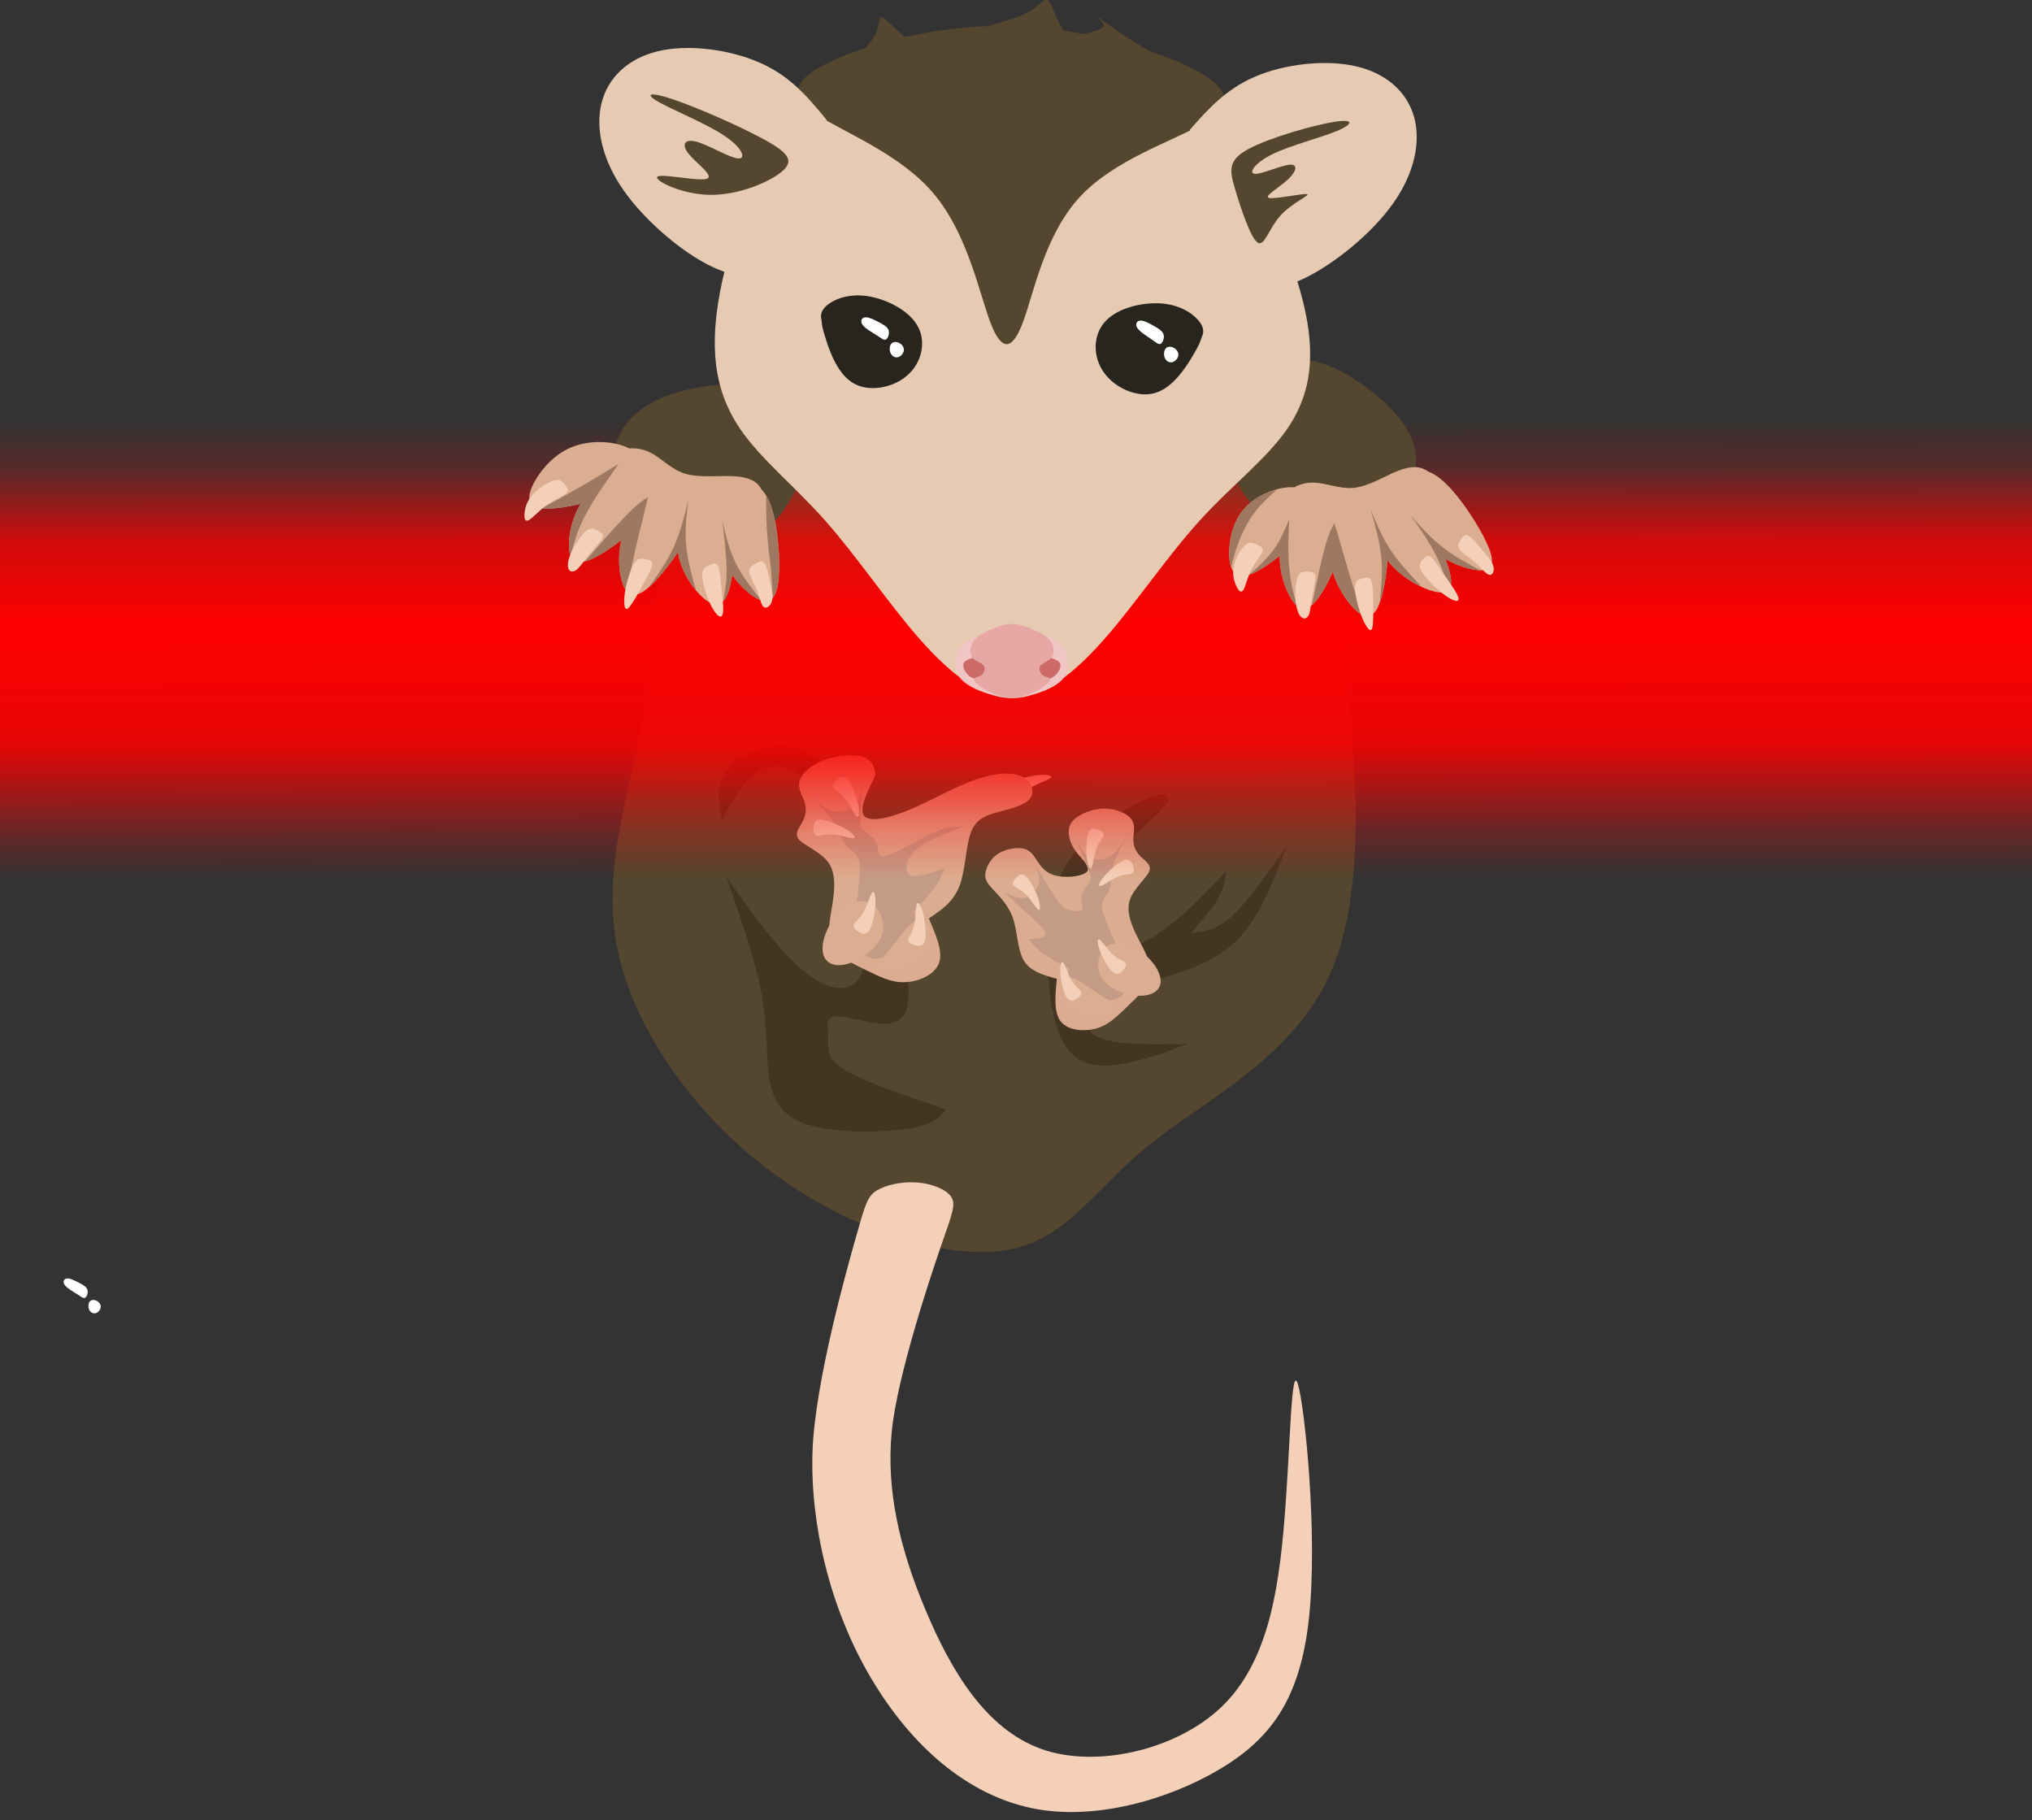 <?xml version="1.0" encoding="UTF-8" standalone="no"?>
<!-- Created with Inkscape (http://www.inkscape.org/) -->

<svg
   width="337.965mm"
   height="302.747mm"
   viewBox="0 0 337.965 302.747"
   version="1.1"
   id="svg1"
   inkscape:version="1.3 (0e150ed6c4, 2023-07-21)"
   sodipodi:docname="Logo_vorschlag.svg"
   xmlns:inkscape="http://www.inkscape.org/namespaces/inkscape"
   xmlns:sodipodi="http://sodipodi.sourceforge.net/DTD/sodipodi-0.dtd"
   xmlns:xlink="http://www.w3.org/1999/xlink"
   xmlns="http://www.w3.org/2000/svg"
   xmlns:svg="http://www.w3.org/2000/svg">
  <rect x="0" y="0" width="337.965" height="302.747" fill="#333333" stroke="none"/>
  <sodipodi:namedview
     id="namedview1"
     pagecolor="#ffffff"
     bordercolor="#666666"
     borderopacity="1.0"
     inkscape:showpageshadow="2"
     inkscape:pageopacity="0.0"
     inkscape:pagecheckerboard="0"
     inkscape:deskcolor="#d1d1d1"
     inkscape:document-units="mm"
     inkscape:zoom="0.33852413"
     inkscape:cx="580.46084"
     inkscape:cy="747.36179"
     inkscape:window-width="1920"
     inkscape:window-height="1001"
     inkscape:window-x="-9"
     inkscape:window-y="-9"
     inkscape:window-maximized="1"
     inkscape:current-layer="layer1" />
  <defs
     id="defs1">
    <inkscape:path-effect
       effect="bspline"
       id="path-effect3"
       is_visible="true"
       lpeversion="1.3"
       weight="33.333"
       steps="2"
       helper_size="0"
       apply_no_weight="true"
       apply_with_weight="true"
       only_selected="false"
       uniform="false" />
    <inkscape:path-effect
       effect="bspline"
       id="path-effect4"
       is_visible="true"
       lpeversion="1.3"
       weight="33.333"
       steps="2"
       helper_size="0"
       apply_no_weight="true"
       apply_with_weight="true"
       only_selected="false"
       uniform="false" />
    <inkscape:path-effect
       effect="bspline"
       id="path-effect13"
       is_visible="true"
       lpeversion="1.3"
       weight="33.333"
       steps="2"
       helper_size="0"
       apply_no_weight="true"
       apply_with_weight="true"
       only_selected="false"
       uniform="false" />
    <inkscape:path-effect
       effect="bspline"
       id="path-effect23"
       is_visible="true"
       lpeversion="1.3"
       weight="33.333"
       steps="2"
       helper_size="0"
       apply_no_weight="true"
       apply_with_weight="true"
       only_selected="false"
       uniform="false" />
    <inkscape:path-effect
       effect="bspline"
       id="path-effect24"
       is_visible="true"
       lpeversion="1.3"
       weight="33.333"
       steps="2"
       helper_size="0"
       apply_no_weight="true"
       apply_with_weight="true"
       only_selected="false"
       uniform="false" />
    <inkscape:path-effect
       effect="bspline"
       id="path-effect16-22-32-3-9-0-7"
       is_visible="true"
       lpeversion="1.3"
       weight="33.333"
       steps="2"
       helper_size="0"
       apply_no_weight="true"
       apply_with_weight="true"
       only_selected="false"
       uniform="false" />
    <inkscape:path-effect
       effect="bspline"
       id="path-effect25"
       is_visible="true"
       lpeversion="1.3"
       weight="33.333"
       steps="2"
       helper_size="0"
       apply_no_weight="true"
       apply_with_weight="true"
       only_selected="false"
       uniform="false" />
    <inkscape:path-effect
       effect="bspline"
       id="path-effect25-0"
       is_visible="true"
       lpeversion="1.3"
       weight="33.333"
       steps="2"
       helper_size="0"
       apply_no_weight="true"
       apply_with_weight="true"
       only_selected="false"
       uniform="false" />
    <inkscape:path-effect
       effect="bspline"
       id="path-effect15-92"
       is_visible="true"
       lpeversion="1.3"
       weight="33.333"
       steps="2"
       helper_size="0"
       apply_no_weight="true"
       apply_with_weight="true"
       only_selected="false"
       uniform="false" />
    <inkscape:path-effect
       effect="bspline"
       id="path-effect15-92-5"
       is_visible="true"
       lpeversion="1.3"
       weight="33.333"
       steps="2"
       helper_size="0"
       apply_no_weight="true"
       apply_with_weight="true"
       only_selected="false"
       uniform="false" />
    <inkscape:path-effect
       effect="bspline"
       id="path-effect16-22-32"
       is_visible="true"
       lpeversion="1.3"
       weight="33.333"
       steps="2"
       helper_size="0"
       apply_no_weight="true"
       apply_with_weight="true"
       only_selected="false"
       uniform="false" />
    <inkscape:path-effect
       effect="bspline"
       id="path-effect16-22-32-3"
       is_visible="true"
       lpeversion="1.3"
       weight="33.333"
       steps="2"
       helper_size="0"
       apply_no_weight="true"
       apply_with_weight="true"
       only_selected="false"
       uniform="false" />
    <inkscape:path-effect
       effect="bspline"
       id="path-effect16-22-32-3-9"
       is_visible="true"
       lpeversion="1.3"
       weight="33.333"
       steps="2"
       helper_size="0"
       apply_no_weight="true"
       apply_with_weight="true"
       only_selected="false"
       uniform="false" />
    <inkscape:path-effect
       effect="bspline"
       id="path-effect16-22-32-3-9-0"
       is_visible="true"
       lpeversion="1.3"
       weight="33.333"
       steps="2"
       helper_size="0"
       apply_no_weight="true"
       apply_with_weight="true"
       only_selected="false"
       uniform="false" />
    <inkscape:path-effect
       effect="bspline"
       id="path-effect25-2"
       is_visible="true"
       lpeversion="1.3"
       weight="33.333"
       steps="2"
       helper_size="0"
       apply_no_weight="true"
       apply_with_weight="true"
       only_selected="false"
       uniform="false" />
    <inkscape:path-effect
       effect="bspline"
       id="path-effect25-0-1"
       is_visible="true"
       lpeversion="1.3"
       weight="33.333"
       steps="2"
       helper_size="0"
       apply_no_weight="true"
       apply_with_weight="true"
       only_selected="false"
       uniform="false" />
    <inkscape:path-effect
       effect="bspline"
       id="path-effect15-92-2"
       is_visible="true"
       lpeversion="1.3"
       weight="33.333"
       steps="2"
       helper_size="0"
       apply_no_weight="true"
       apply_with_weight="true"
       only_selected="false"
       uniform="false" />
    <inkscape:path-effect
       effect="bspline"
       id="path-effect15-92-5-3"
       is_visible="true"
       lpeversion="1.3"
       weight="33.333"
       steps="2"
       helper_size="0"
       apply_no_weight="true"
       apply_with_weight="true"
       only_selected="false"
       uniform="false" />
    <inkscape:path-effect
       effect="bspline"
       id="path-effect16-22-32-9"
       is_visible="true"
       lpeversion="1.3"
       weight="33.333"
       steps="2"
       helper_size="0"
       apply_no_weight="true"
       apply_with_weight="true"
       only_selected="false"
       uniform="false" />
    <inkscape:path-effect
       effect="bspline"
       id="path-effect16-22-32-3-3"
       is_visible="true"
       lpeversion="1.3"
       weight="33.333"
       steps="2"
       helper_size="0"
       apply_no_weight="true"
       apply_with_weight="true"
       only_selected="false"
       uniform="false" />
    <inkscape:path-effect
       effect="bspline"
       id="path-effect16-22-32-3-9-5"
       is_visible="true"
       lpeversion="1.3"
       weight="33.333"
       steps="2"
       helper_size="0"
       apply_no_weight="true"
       apply_with_weight="true"
       only_selected="false"
       uniform="false" />
    <inkscape:path-effect
       effect="bspline"
       id="path-effect16-22-32-3-9-0-8"
       is_visible="true"
       lpeversion="1.3"
       weight="33.333"
       steps="2"
       helper_size="0"
       apply_no_weight="true"
       apply_with_weight="true"
       only_selected="false"
       uniform="false" />
    <inkscape:path-effect
       effect="bspline"
       id="path-effect16-22-32-3-9-0-7-3"
       is_visible="true"
       lpeversion="1.3"
       weight="33.333"
       steps="2"
       helper_size="0"
       apply_no_weight="true"
       apply_with_weight="true"
       only_selected="false"
       uniform="false" />
    <linearGradient
       inkscape:collect="always"
       xlink:href="#linearGradient1093"
       id="linearGradient34"
       gradientUnits="userSpaceOnUse"
       gradientTransform="matrix(1.598,0,0,3.373,-36.079,-179.541)"
       x1="67.341"
       y1="83.664"
       x2="67.329"
       y2="60.965" />
    <linearGradient
       inkscape:collect="always"
       id="linearGradient1093">
      <stop
         style="stop-color:#ff0000;stop-opacity:0"
         offset="0"
         id="stop1089" />
      <stop
         id="stop1105"
         offset="0.096"
         style="stop-color:#ff0000;stop-opacity:0.243;" />
      <stop
         id="stop1099"
         offset="0.293"
         style="stop-color:#ff0000;stop-opacity:0.882" />
      <stop
         id="stop1097"
         offset="0.548"
         style="stop-color:#ff0000;stop-opacity:1" />
      <stop
         style="stop-color:#ff0000;stop-opacity:0.784"
         offset="0.73"
         id="stop1101" />
      <stop
         id="stop1103"
         offset="0.892"
         style="stop-color:#ff0000;stop-opacity:0.176" />
      <stop
         style="stop-color:#ff0000;stop-opacity:0;"
         offset="1"
         id="stop1091" />
    </linearGradient>
    <inkscape:path-effect
       effect="bspline"
       id="path-effect14"
       is_visible="true"
       lpeversion="1.3"
       weight="33.333"
       steps="2"
       helper_size="0"
       apply_no_weight="true"
       apply_with_weight="true"
       only_selected="false"
       uniform="false" />
    <inkscape:path-effect
       effect="bspline"
       id="path-effect14-5"
       is_visible="true"
       lpeversion="1.3"
       weight="33.333"
       steps="2"
       helper_size="0"
       apply_no_weight="true"
       apply_with_weight="true"
       only_selected="false"
       uniform="false" />
    <inkscape:path-effect
       effect="bspline"
       id="path-effect1466"
       is_visible="true"
       weight="33.333"
       steps="2"
       helper_size="0"
       apply_no_weight="true"
       apply_with_weight="true"
       only_selected="false"
       lpeversion="0"
       uniform="false" />
    <inkscape:path-effect
       effect="bspline"
       id="path-effect1"
       is_visible="true"
       lpeversion="1.3"
       weight="33.333"
       steps="2"
       helper_size="0"
       apply_no_weight="true"
       apply_with_weight="true"
       only_selected="false"
       uniform="false" />
    <inkscape:path-effect
       effect="bspline"
       id="path-effect1511-8"
       is_visible="true"
       weight="33.333"
       steps="2"
       helper_size="0"
       apply_no_weight="true"
       apply_with_weight="true"
       only_selected="false"
       lpeversion="0"
       uniform="false" />
    <inkscape:path-effect
       effect="bspline"
       id="path-effect1511"
       is_visible="true"
       weight="33.333"
       steps="2"
       helper_size="0"
       apply_no_weight="true"
       apply_with_weight="true"
       only_selected="false"
       lpeversion="0"
       uniform="false" />
    <inkscape:path-effect
       effect="bspline"
       id="path-effect2"
       is_visible="true"
       lpeversion="1.3"
       weight="33.333"
       steps="2"
       helper_size="0"
       apply_no_weight="true"
       apply_with_weight="true"
       only_selected="false"
       uniform="false" />
    <inkscape:path-effect
       effect="bspline"
       id="path-effect3-2"
       is_visible="true"
       lpeversion="1.3"
       weight="33.333"
       steps="2"
       helper_size="0"
       apply_no_weight="true"
       apply_with_weight="true"
       only_selected="false"
       uniform="false" />
    <inkscape:path-effect
       effect="bspline"
       id="path-effect4-1"
       is_visible="true"
       lpeversion="1.3"
       weight="33.333"
       steps="2"
       helper_size="0"
       apply_no_weight="true"
       apply_with_weight="true"
       only_selected="false"
       uniform="false" />
    <inkscape:path-effect
       effect="bspline"
       id="path-effect2-2"
       is_visible="true"
       lpeversion="1.3"
       weight="33.333"
       steps="2"
       helper_size="0"
       apply_no_weight="true"
       apply_with_weight="true"
       only_selected="false"
       uniform="false" />
    <inkscape:path-effect
       effect="bspline"
       id="path-effect3-2-6"
       is_visible="true"
       lpeversion="1.3"
       weight="33.333"
       steps="2"
       helper_size="0"
       apply_no_weight="true"
       apply_with_weight="true"
       only_selected="false"
       uniform="false" />
    <inkscape:path-effect
       effect="bspline"
       id="path-effect4-1-7"
       is_visible="true"
       lpeversion="1.3"
       weight="33.333"
       steps="2"
       helper_size="0"
       apply_no_weight="true"
       apply_with_weight="true"
       only_selected="false"
       uniform="false" />
    <inkscape:path-effect
       effect="bspline"
       id="path-effect7"
       is_visible="true"
       lpeversion="1.3"
       weight="33.333"
       steps="2"
       helper_size="0"
       apply_no_weight="true"
       apply_with_weight="true"
       only_selected="false"
       uniform="false" />
    <inkscape:path-effect
       effect="bspline"
       id="path-effect6"
       is_visible="true"
       lpeversion="1.3"
       weight="33.333"
       steps="2"
       helper_size="0"
       apply_no_weight="true"
       apply_with_weight="true"
       only_selected="false"
       uniform="false" />
    <inkscape:path-effect
       effect="bspline"
       id="path-effect7-2"
       is_visible="true"
       lpeversion="1.3"
       weight="33.333"
       steps="2"
       helper_size="0"
       apply_no_weight="true"
       apply_with_weight="true"
       only_selected="false"
       uniform="false" />
    <inkscape:path-effect
       effect="bspline"
       id="path-effect6-5"
       is_visible="true"
       lpeversion="1.3"
       weight="33.333"
       steps="2"
       helper_size="0"
       apply_no_weight="true"
       apply_with_weight="true"
       only_selected="false"
       uniform="false" />
    <inkscape:path-effect
       effect="bspline"
       id="path-effect5-3"
       is_visible="true"
       lpeversion="1.3"
       weight="33.333"
       steps="2"
       helper_size="0"
       apply_no_weight="true"
       apply_with_weight="true"
       only_selected="false"
       uniform="false" />
    <inkscape:path-effect
       effect="bspline"
       id="path-effect12"
       is_visible="true"
       lpeversion="1.3"
       weight="33.333"
       steps="2"
       helper_size="0"
       apply_no_weight="true"
       apply_with_weight="true"
       only_selected="false"
       uniform="false" />
    <inkscape:path-effect
       effect="bspline"
       id="path-effect12-6"
       is_visible="true"
       lpeversion="1.3"
       weight="33.333"
       steps="2"
       helper_size="0"
       apply_no_weight="true"
       apply_with_weight="true"
       only_selected="false"
       uniform="false" />
    <inkscape:path-effect
       effect="bspline"
       id="path-effect18"
       is_visible="true"
       lpeversion="1.3"
       weight="33.333"
       steps="2"
       helper_size="0"
       apply_no_weight="true"
       apply_with_weight="true"
       only_selected="false"
       uniform="false" />
    <inkscape:path-effect
       effect="bspline"
       id="path-effect18-4"
       is_visible="true"
       lpeversion="1.3"
       weight="33.333"
       steps="2"
       helper_size="0"
       apply_no_weight="true"
       apply_with_weight="true"
       only_selected="false"
       uniform="false" />
    <inkscape:path-effect
       effect="bspline"
       id="path-effect19"
       is_visible="true"
       lpeversion="1.3"
       weight="33.333"
       steps="2"
       helper_size="0"
       apply_no_weight="true"
       apply_with_weight="true"
       only_selected="false"
       uniform="false" />
    <inkscape:path-effect
       effect="bspline"
       id="path-effect28"
       is_visible="true"
       lpeversion="1.3"
       weight="33.333"
       steps="2"
       helper_size="0"
       apply_no_weight="true"
       apply_with_weight="true"
       only_selected="false"
       uniform="false" />
    <inkscape:path-effect
       effect="bspline"
       id="path-effect16-8"
       is_visible="true"
       lpeversion="1.3"
       weight="33.333"
       steps="2"
       helper_size="0"
       apply_no_weight="true"
       apply_with_weight="true"
       only_selected="false"
       uniform="false" />
    <inkscape:path-effect
       effect="bspline"
       id="path-effect16"
       is_visible="true"
       lpeversion="1.3"
       weight="33.333"
       steps="2"
       helper_size="0"
       apply_no_weight="true"
       apply_with_weight="true"
       only_selected="false"
       uniform="false" />
    <inkscape:path-effect
       effect="bspline"
       id="path-effect16-0"
       is_visible="true"
       lpeversion="1.3"
       weight="33.333"
       steps="2"
       helper_size="0"
       apply_no_weight="true"
       apply_with_weight="true"
       only_selected="false"
       uniform="false" />
    <inkscape:path-effect
       effect="bspline"
       id="path-effect16-2"
       is_visible="true"
       lpeversion="1.3"
       weight="33.333"
       steps="2"
       helper_size="0"
       apply_no_weight="true"
       apply_with_weight="true"
       only_selected="false"
       uniform="false" />
    <inkscape:path-effect
       effect="bspline"
       id="path-effect16-22"
       is_visible="true"
       lpeversion="1.3"
       weight="33.333"
       steps="2"
       helper_size="0"
       apply_no_weight="true"
       apply_with_weight="true"
       only_selected="false"
       uniform="false" />
  </defs>
  <g
     inkscape:label="Ebene 1"
     inkscape:groupmode="layer"
     id="layer1"
     transform="translate(56.393,-9.664)">
    <g
       id="g1"
       transform="translate(36.476,53.055)">
      <path
         style="fill:#ffffff;fill-opacity:1;stroke:none;stroke-width:0.265px;stroke-linecap:butt;stroke-linejoin:miter;stroke-opacity:1"
         d="m -85.957,-209.981 c -0.68,-0.356 -1.471,-0.751 -1.985,-0.696 -0.514,0.055 -0.751,0.562 -0.356,1.099 0.395,0.538 1.424,1.107 2.104,1.542 0.68,0.435 1.012,0.736 1.297,0.554 0.285,-0.182 0.522,-0.846 0.356,-1.337 -0.166,-0.49 -0.736,-0.807 -1.416,-1.163 z"
         id="path3"
         inkscape:path-effect="#path-effect3"
         inkscape:original-d="m -85.846384,-209.94163 c -0.790919,-0.39546 -1.581838,-0.79092 -2.372757,-1.18638 -0.237281,0.5062 -0.474552,1.01238 -0.711827,1.51857 1.028213,0.56947 2.056389,1.13892 3.084584,1.70838 0.332192,0.30056 0.664371,0.6011 0.996558,0.90165 0.237281,-0.66438 0.474551,-1.32874 0.711827,-1.99311 -0.569473,-0.31638 -1.138923,-0.63274 -1.708385,-0.94911 z"
         transform="translate(6.205,379.907)" />
      <path
         style="fill:#ffffff;fill-opacity:1;stroke:none;stroke-width:0.265px;stroke-linecap:butt;stroke-linejoin:miter;stroke-opacity:1"
         d="m -82.896,-206.905 c -0.388,-0.237 -0.91,-0.285 -1.202,1e-5 -0.293,0.285 -0.356,0.902 -0.174,1.352 0.182,0.451 0.609,0.736 1.028,0.664 0.419,-0.071 0.83,-0.498 0.91,-0.925 0.079,-0.427 -0.174,-0.854 -0.562,-1.091 z"
         id="path4"
         inkscape:path-effect="#path-effect4"
         inkscape:original-d="m -82.761798,-207.09432 c -0.522007,-0.0474 -1.044014,-0.0949 -1.566021,-0.14236 -0.06327,0.61693 -0.126548,1.23383 -0.18982,1.85075 0.427104,0.28473 0.854191,0.56946 1.28129,0.85419 0.411284,-0.4271 0.822555,-0.85419 1.233834,-1.28129 -0.253101,-0.4271 -0.50619,-0.85419 -0.759283,-1.28129 z"
         transform="translate(6.205,379.907)" />
      <path
         style="fill:#55462f;fill-opacity:1;stroke:none;stroke-width:0.265px;stroke-linecap:butt;stroke-linejoin:miter;stroke-opacity:1"
         d="m 16.982,-342.683 c -6.738,8.916 -5.499,22.977 -7.53,36.48 -2.031,13.502 -7.333,26.445 -4.868,40.179 2.465,13.734 12.697,28.258 25.756,37.99 13.059,9.732 28.944,14.671 39.026,13.029 10.082,-1.642 14.361,-9.866 23.776,-17.455 9.415,-7.589 23.964,-14.543 30.177,-28.591 6.213,-14.048 4.088,-35.188 2.773,-48.1 -1.315,-12.912 -1.822,-17.594 1.743,-22.197 3.565,-4.603 11.2,-9.128 9.429,-15.957 -1.771,-6.829 -12.948,-15.961 -28.535,-18.317 -15.587,-2.357 -35.583,2.062 -52.938,6.157 -17.356,4.095 -32.07,7.866 -38.808,16.782 z"
         id="path13"
         inkscape:path-effect="#path-effect13"
         inkscape:original-d="m 9.0049462,-347.82792 c 1.2390278,14.0613 2.4780328,28.12233 3.7170828,42.18389 -5.3016225,12.94325 -10.6030913,25.88612 -15.9045718,38.82902 10.2316952,14.52461 20.4633428,29.04915 30.6953368,43.57418 15.885727,4.93936 31.770786,9.87851 47.656179,14.81777 4.279161,-8.2241 8.558068,-16.44772 12.837231,-24.67182 14.550146,-6.95433 29.099396,-13.90824 43.649556,-20.86258 -2.12476,-21.14133 -4.24943,-42.28178 -6.37414,-63.42265 -0.5062,-4.68233 -1.01238,-9.36448 -1.51856,-14.04673 7.63587,-4.52473 15.27128,-9.04918 22.90714,-13.5739 -11.17759,-9.13264 -22.35452,-18.26474 -33.53211,-27.39738 -19.9965,4.41924 -39.992206,8.83831 -59.98831,13.25747 -14.715246,3.77099 -29.429885,7.54182 -44.1448338,11.31273 z"
         transform="translate(5.071,379.529)"
         sodipodi:nodetypes="ccccccccccccc" />
      <path
         style="fill:#443522;fill-opacity:1;stroke:none;stroke-width:0.265px;stroke-linecap:butt;stroke-linejoin:miter;stroke-opacity:1"
         d="m -148.805,-163.45 c 1.573,-2.85 3.145,-5.701 5.34,-6.896 2.195,-1.196 5.013,-0.737 7.765,3.342 2.752,4.079 5.438,11.778 6.438,17.085 0.999,5.307 0.311,8.223 -1.425,9.255 -1.736,1.032 -4.521,0.18 -7.617,-2.621 -3.096,-2.801 -6.503,-7.552 -9.91,-12.302 2.031,5.766 4.062,11.532 4.931,16.266 0.868,4.734 0.573,8.436 1.032,11.467 0.459,3.031 1.671,5.389 5.471,6.536 3.8,1.147 10.189,1.081 13.809,0.524 3.62,-0.557 4.472,-1.605 5.324,-2.654 -5.733,-1.933 -11.467,-3.866 -14.12,-5.488 -2.654,-1.622 -2.228,-2.932 -2.261,-4.308 -0.033,-1.376 -0.524,-2.818 0.737,-3.03 1.261,-0.213 4.275,0.803 6.47,0.966 2.195,0.164 3.571,-0.524 3.882,-2.949 0.311,-2.424 -0.442,-6.585 -1.998,-12.122 -1.556,-5.537 -3.915,-12.45 -6.716,-16.872 -2.801,-4.423 -6.045,-6.356 -9.206,-6.405 -3.162,-0.049 -6.241,1.786 -7.552,3.8 -1.31,2.015 -0.852,4.21 -0.393,6.405 z"
         id="path23"
         inkscape:path-effect="#path-effect23"
         inkscape:original-d="m -148.80532,-163.44997 c 0,0 3.14515,-5.7006 4.71773,-8.5509 2.8176,0.45868 5.63508,0.91734 8.45262,1.37601 2.68654,7.69924 5.37298,15.39817 8.05947,23.09726 -0.68802,2.91588 -1.37601,5.83164 -2.06401,8.74747 -2.78484,-0.85183 -5.56956,-1.70363 -8.35433,-2.55544 -3.40733,-4.7506 -10.22177,-14.2515 -10.22177,-14.2515 0,0 4.0625,11.53224 6.09375,17.29837 -0.29487,3.70219 -0.58972,7.40423 -0.88458,11.10634 1.21222,2.35892 2.4244,4.71774 3.63659,7.07661 6.38873,-0.0655 12.77721,-0.13105 19.16581,-0.19657 0.85183,-1.04841 2.55544,-3.14516 2.55544,-3.14516 0,0 -11.46672,-3.86593 -17.20008,-5.79889 0.42591,-1.31051 0.85181,-2.62096 1.27772,-3.93145 -0.49144,-1.44156 -0.98286,-2.88306 -1.4743,-4.32459 3.01418,1.01564 6.02823,2.03125 9.04234,3.04687 1.37603,-0.68802 2.75201,-1.376 4.12802,-2.06401 -0.75355,-4.16086 -1.50706,-8.32156 -2.26059,-12.48235 -2.35891,-6.91293 -4.71773,-13.82559 -7.0766,-20.73839 -3.24351,-1.933 -6.48689,-3.86592 -9.73034,-5.79889 -3.0797,1.83472 -6.15927,3.66936 -9.2389,5.50403 0.45868,2.19511 1.37601,6.58518 1.37601,6.58518 z"
         sodipodi:nodetypes="cccccccccccccccccccccc"
         transform="matrix(1.197,0,0,1.204,205.325,289.756)" />
      <path
         style="fill:#443522;fill-opacity:1;stroke:none;stroke-width:0.265px;stroke-linecap:butt;stroke-linejoin:miter;stroke-opacity:1"
         d="m -89.653,-166.431 c -2.637,1.048 -7.06,3.735 -9.812,7.027 -2.752,3.293 -3.833,7.191 -4.062,12.351 -0.229,5.16 0.393,11.581 2.375,14.743 1.982,3.162 5.324,3.063 8.387,2.49 3.063,-0.573 5.848,-1.622 8.633,-2.67 -4.554,0.066 -9.108,0.131 -11.614,-0.655 -2.506,-0.786 -2.965,-2.424 -1.785,-3.882 1.179,-1.458 3.997,-2.736 7.814,-3.931 3.817,-1.196 8.633,-2.31 12.04,-5.455 3.407,-3.145 5.406,-8.322 7.404,-13.498 -2.719,3.866 -5.439,7.732 -7.666,9.747 -2.228,2.015 -3.964,2.179 -5.701,2.342 1.474,-1.671 2.949,-3.342 3.768,-4.767 0.819,-1.425 0.983,-2.605 1.147,-3.784 -2.752,2.883 -5.504,5.766 -8.387,7.879 -2.883,2.113 -5.897,3.456 -8.24,3.309 -2.343,-0.147 -4.013,-1.786 -3.702,-4.439 0.311,-2.654 2.605,-6.323 5.226,-9.272 2.621,-2.949 5.57,-5.176 6.618,-6.585 1.048,-1.409 0.197,-1.998 -2.441,-0.95 z"
         id="path24"
         inkscape:path-effect="#path-effect24"
         inkscape:original-d="m -87.867873,-168.06942 c -4.42288,2.68649 -8.845758,5.37298 -13.268637,8.05947 -1.08117,3.89876 -2.1623,7.79737 -3.24345,11.69606 0.62249,6.42149 1.24496,12.84273 1.86744,19.26409 3.341798,-0.0983 6.683462,-0.19657 10.025194,-0.29485 2.784833,-1.04841 8.354328,-3.14516 8.354328,-3.14516 0,0 -9.107856,0.13104 -13.661782,0.19657 -0.458679,-1.63814 -0.917339,-3.27621 -1.376008,-4.91431 2.817593,-1.27775 5.635075,-2.55544 8.452615,-3.83316 4.81612,-1.11394 9.632047,-2.22782 14.448073,-3.34174 1.998524,-5.17651 5.995458,-15.52922 5.995458,-15.52922 0,0 -5.438503,7.73185 -8.157755,11.59778 -1.736423,0.16381 -5.20917,0.49143 -5.20917,0.49143 0,0 2.948586,-3.34174 4.422881,-5.0126 0.163812,-1.17946 0.491429,-3.5383 0.491429,-3.5383 0,0 -5.504026,5.76612 -8.256039,8.64918 -3.014173,1.34328 -6.028222,2.68649 -9.042334,4.02974 -1.670899,-1.63814 -3.34173,-3.27621 -5.01259,-4.91431 2.293385,-3.66943 4.586685,-7.33871 6.88003,-11.00806 2.948643,-2.22786 5.89717,-4.45564 8.845759,-6.68346 -0.851832,-0.58973 -1.703629,-1.17944 -2.555442,-1.76915 z"
         sodipodi:nodetypes="ccccccccccccccccccccc"
         transform="matrix(1.197,0,0,1.204,205.325,289.756)" />
      <g
         id="g27"
         transform="matrix(1.32,-0.216,0.216,1.32,137.459,288.965)"
         style="stroke:none">
        <path
           style="fill:#f3d0b7;fill-opacity:1;stroke:none;stroke-width:0.265px;stroke-linecap:butt;stroke-linejoin:miter;stroke-opacity:1"
           d="m -7.275,-344.288 c -1.385,0.405 -3.447,1.362 -4.983,2.27 -1.536,0.908 -2.546,1.767 -3.034,2.399 -0.488,0.632 -0.455,1.038 0.792,0.784 1.246,-0.253 3.705,-1.166 5.695,-1.311 1.989,-0.145 3.508,0.477 4.28,0.151 0.771,-0.325 0.794,-1.598 0.678,-2.49 -0.116,-0.892 -0.372,-1.403 -0.853,-1.732 -0.482,-0.329 -1.189,-0.477 -2.574,-0.072 z"
           id="path16-7-9-8-1-7-9"
           sodipodi:nodetypes="ccccccccc"
           transform="matrix(-0.378,0.21,0.21,0.378,48.903,-25.229)"
           inkscape:original-d="m -6.5981679,-344.8411 c -2.0619553,0.95746 -4.1238491,1.91489 -6.1858591,2.87237 -1.009784,0.85883 -2.019496,1.7176 -3.029274,2.57643 0.03344,0.40562 0.06687,0.81122 0.100313,1.21684 2.45916,-0.91253 4.918184,-1.82501 7.37735,-2.73754 1.5193051,0.62198 3.038533,1.24393 4.5578242,1.86591 0.022903,-1.27254 0.045805,-2.54503 0.068708,-3.81758 -0.2553757,-0.511 -0.5107363,-1.02198 -0.7661127,-1.53298 -0.707665,-0.14782 -1.415299,-0.29563 -2.1229494,-0.44345 z"
           inkscape:path-effect="#path-effect16-22-32-3-9-0-7" />
        <g
           id="g26"
           style="stroke:none">
          <g
             id="g25"
             transform="translate(85.238,6.532)"
             style="stroke:none">
            <path
               style="fill:#dbac8f;fill-opacity:1;stroke:none;stroke-width:0.265px;stroke-linecap:butt;stroke-linejoin:miter;stroke-opacity:1"
               d="m -123.169,-167.349 c -0.016,-0.459 -0.049,-1.376 -1.081,-1.949 -1.032,-0.573 -3.063,-0.803 -4.783,-0.491 -1.72,0.311 -3.129,1.163 -3.571,2.08 -0.442,0.917 0.082,1.9 0.197,2.785 0.115,0.885 -0.18,1.671 -0.704,2.359 -0.524,0.688 -1.278,1.278 -0.721,2.113 0.557,0.835 2.424,1.917 3.129,3.391 0.704,1.474 0.246,3.342 -0.36,5.176 -0.606,1.835 -1.36,3.637 -0.868,5.111 0.491,1.474 2.228,2.621 3.718,3.669 1.491,1.048 2.736,1.998 4.423,2.228 1.687,0.229 3.817,-0.262 4.603,-1.605 0.786,-1.343 0.229,-3.538 -0.328,-5.733 1.671,-0.754 3.342,-1.507 4.423,-3.375 1.081,-1.867 1.573,-4.849 2.523,-6.421 0.95,-1.573 2.359,-1.736 3.915,-1.884 1.556,-0.147 3.26,-0.278 3.997,-1.032 0.737,-0.754 0.508,-2.13 -0.688,-2.899 -1.196,-0.77 -3.358,-0.934 -5.979,-0.426 -2.621,0.508 -5.701,1.687 -8.436,2.326 -2.736,0.639 -5.127,0.737 -5.635,-0.18 -0.508,-0.917 0.868,-2.85 1.556,-3.817 0.688,-0.966 0.688,-0.966 0.672,-1.425 z"
               id="path25"
               inkscape:path-effect="#path-effect25"
               inkscape:original-d="m -123.15262,-166.88999 c -0.0328,-0.91734 -0.0655,-1.83468 -0.0983,-2.75201 -2.03129,-0.22934 -4.0625,-0.45867 -6.09374,-0.68801 -1.4088,0.85184 -2.81754,1.70363 -4.22631,2.55545 0.5242,0.98288 1.04839,1.96572 1.57258,2.94858 -0.29487,0.78631 -0.58972,1.57258 -0.88458,2.35887 -0.75354,0.58973 -1.50705,1.17944 -2.26058,1.76915 1.86747,1.08117 3.73487,2.1623 5.60231,3.24345 -0.45867,1.86744 -0.91734,3.73487 -1.376,5.60231 -0.75355,1.80195 -1.50706,3.60383 -2.26059,5.40574 1.73643,1.1467 3.47278,2.29335 5.20917,3.44002 1.24499,0.95012 2.48992,1.9002 3.73488,2.8503 2.12957,-0.49144 4.25907,-0.98286 6.3886,-1.47429 -0.55697,-2.1951 -1.67086,-6.58518 -1.67086,-6.58518 0,0 3.34173,-1.50705 5.01259,-2.26058 0.49144,-2.98141 0.98286,-5.9627 1.4743,-8.94405 1.40879,-0.16381 2.81753,-0.32762 4.2263,-0.49143 1.70366,-0.13105 3.40726,-0.26209 5.11089,-0.39314 -0.22934,-1.37604 -0.45867,-2.75201 -0.68801,-4.12802 -2.16234,-0.16382 -4.32459,-0.32762 -6.48689,-0.49143 -3.07969,1.17946 -6.15927,2.35886 -9.2389,3.5383 -2.39168,0.0983 -4.78326,0.19657 -7.17489,0.29486 1.37603,-1.933 2.75201,-3.86593 4.12802,-5.79889 z"
               sodipodi:nodetypes="sccccccaccccccccccccccss" />
            <path
               style="fill:#c49b85;fill-opacity:1;stroke:none;stroke-width:0.265px;stroke-linecap:butt;stroke-linejoin:miter;stroke-opacity:1"
               d="m -127.175,-166.93 c -0.603,-0.801 -0.493,-1.477 -0.095,-3.149 0.398,-1.672 1.085,-4.34 1.772,-7.009 -0.557,1.618 -1.219,3.54 -2.24,4.441 -1.02,0.901 -3.189,1.567 -5.166,0.646 -1.978,-0.921 -3.548,-3.045 -5.255,-5.353 1.98,2.704 3.96,5.407 4.987,7.495 1.027,2.088 1.101,3.56 1.412,4.565 0.312,1.005 0.862,1.542 1.41,2.133 0.549,0.591 1.097,1.236 1.232,2.196 0.135,0.96 -0.144,2.235 -0.513,3.806 -0.369,1.571 -0.827,3.439 -1.433,5.273 -0.606,1.835 -1.36,3.637 -1.456,5.816 -0.096,2.179 0.465,4.736 1.956,5.784 1.491,1.048 3.91,0.589 6.185,0.113 2.275,-0.476 4.404,-0.967 5.19,-2.31 0.786,-1.343 0.229,-3.538 -0.328,-5.733 1.934,-1.431 3.795,-2.809 5.172,-4.177 1.377,-1.368 2.07,-2.528 2.79,-3.733 -3.178,0.522 -6.356,1.043 -7.496,0.135 -1.141,-0.908 -0.138,-3.524 2.035,-4.949 2.173,-1.425 6.689,-2.43 10.725,-3.328 -1.525,-0.219 -3.051,-0.438 -5.353,0.042 -2.303,0.48 -5.382,1.66 -7.841,2.485 -2.459,0.826 -4.296,1.298 -4.936,0.817 -0.639,-0.481 -0.08,-1.916 -0.458,-3.097 -0.378,-1.181 -1.694,-2.109 -2.296,-2.91 z"
               id="path25-9"
               inkscape:path-effect="#path-effect25-0"
               inkscape:original-d="m -127.888,-167.05614 c 0.10963,-0.67524 0.21926,-1.35045 0.32889,-2.0257 0.68684,-2.66862 2.06047,-8.00566 2.06047,-8.00566 0,0 -1.21932,3.53992 -1.67164,4.85309 -1.58805,0.48808 -3.75646,1.15453 -5.86894,1.80379 -1.84299,-2.49201 -5.12023,-6.92334 -5.12023,-6.92334 0,0 3.9597,5.40714 5.9396,8.1108 0.0738,1.47242 0.14764,2.94479 0.22146,4.41718 0.54977,0.53707 1.0995,1.07411 1.64926,1.61118 0.54802,0.64511 1.09601,1.29019 1.64404,1.9353 -0.27872,1.27502 -0.55746,2.5501 -0.83615,3.82499 -0.4347,1.87316 -0.91734,3.73487 -1.376,5.60231 -0.75355,1.80195 -1.50706,3.60383 -2.26059,5.40574 0.56152,2.55659 1.123,5.11301 1.68452,7.6696 2.4199,-0.45977 4.83969,-0.91952 7.25953,-1.37928 2.12957,-0.49144 4.25907,-0.98286 6.3886,-1.47429 -0.55697,-2.1951 -1.67086,-6.58518 -1.67086,-6.58518 0,0 3.79522,-2.80913 5.80119,-4.2939 0.74711,-1.25032 2.16063,-3.61591 2.16063,-3.61591 0,0 -6.35554,1.04344 -9.53338,1.56518 0.89647,-2.3377 1.89961,-4.95353 2.68937,-7.01297 3.55551,-0.79097 12.10749,-2.69347 12.10749,-2.69347 0,0 -3.05074,-0.43839 -4.57612,-0.65758 -3.07969,1.17946 -6.15927,2.35886 -9.2389,3.5383 -1.83782,0.47214 -3.67554,0.94426 -5.51335,1.4164 0.55909,-1.43453 1.11817,-2.86901 1.67725,-4.30351 -1.31538,-0.92769 -2.63075,-1.85538 -3.94614,-2.78307 z"
               sodipodi:nodetypes="scccccccccacccccccccaccccss"
               transform="matrix(0.588,0,0,0.588,-51.002,-62.211)" />
          </g>
          <path
             style="fill:#dbae91;fill-opacity:1;stroke:none;stroke-width:0.265px;stroke-linecap:butt;stroke-linejoin:miter;stroke-opacity:1"
             d="m 4.018,-349.333 c -2.436,-0.696 -5.979,-0.696 -8.113,0.512 -2.134,1.208 -2.858,3.623 -2.426,5.448 0.432,1.825 2.019,3.06 4.121,3.339 2.102,0.279 4.719,-0.397 6.723,-1.526 2.004,-1.129 3.396,-2.711 3.428,-4.198 0.032,-1.487 -1.297,-2.879 -3.733,-3.575 z"
             id="path15-9"
             inkscape:original-d="m 5.1251572,-350.02925 c -3.5433185,0 -7.0866371,0 -10.6299557,0 -0.7239227,2.4151 -1.4478058,4.83007 -2.1717228,7.24515 1.5870404,1.23505 3.1740076,2.47005 4.7610591,3.70511 2.61698533,-0.67624 5.2338667,-1.35246 7.8507988,-2.02869 1.3920459,-1.58189 2.784036,-3.16368 4.1760542,-4.74552 -1.3287711,-1.39205 -2.657489,-2.78405 -3.9862336,-4.17605 z"
             inkscape:path-effect="#path-effect15-92"
             transform="matrix(-0.549,0.27,-0.25,-0.593,-130.009,-346.007)"
             sodipodi:nodetypes="ccccccc" />
          <path
             style="fill:#dbae91;fill-opacity:1;stroke:none;stroke-width:0.265px;stroke-linecap:butt;stroke-linejoin:miter;stroke-opacity:1"
             d="m 4.018,-349.333 c -2.436,-0.696 -5.979,-0.696 -8.113,0.512 -2.134,1.208 -2.858,3.623 -2.599,4.955 0.258,1.332 1.498,1.582 3.287,1.239 1.788,-0.342 4.125,-1.277 6.303,-1.913 2.178,-0.636 4.197,-0.975 4.542,-1.84 0.345,-0.865 -0.984,-2.257 -3.42,-2.953 z"
             id="path15-9-9"
             inkscape:original-d="m 5.1251572,-350.02925 c -3.5433185,0 -7.0866371,0 -10.6299557,0 -0.7239227,2.4151 -1.4478058,4.83007 -2.1717228,7.24515 1.2401221,0.24953 2.4801896,0.49905 3.720321,0.74858 2.3368218,-0.93433 4.67348953,-1.8686 7.0103275,-2.80294 2.0191415,-0.33825 4.0381756,-0.67649 6.0572636,-1.01474 -1.3287711,-1.39205 -2.657489,-2.78405 -3.9862336,-4.17605 z"
             inkscape:path-effect="#path-effect15-92-5"
             transform="matrix(-0.521,0.24,-0.237,-0.528,-119.858,-321.245)"
             sodipodi:nodetypes="ccccccc" />
          <path
             style="fill:#f3d0b7;fill-opacity:1;stroke:none;stroke-width:0.265px;stroke-linecap:butt;stroke-linejoin:miter;stroke-opacity:1"
             d="m -7.275,-344.288 c -1.385,0.405 -3.447,1.362 -4.983,2.27 -1.536,0.908 -2.546,1.767 -3.034,2.399 -0.488,0.632 -0.455,1.038 0.792,0.784 1.246,-0.253 3.705,-1.166 5.695,-1.311 1.989,-0.145 3.508,0.477 4.28,0.151 0.771,-0.325 0.794,-1.598 0.678,-2.49 -0.116,-0.892 -0.372,-1.403 -0.853,-1.732 -0.482,-0.329 -1.189,-0.477 -2.574,-0.072 z"
             id="path16-7-9"
             sodipodi:nodetypes="ccccccccc"
             transform="matrix(-0.309,0.303,-0.303,-0.309,-148.056,-246.06)"
             inkscape:original-d="m -6.5981679,-344.8411 c -2.0619553,0.95746 -4.1238491,1.91489 -6.1858591,2.87237 -1.009784,0.85883 -2.019496,1.7176 -3.029274,2.57643 0.03344,0.40562 0.06687,0.81122 0.100313,1.21684 2.45916,-0.91253 4.918184,-1.82501 7.37735,-2.73754 1.5193051,0.62198 3.038533,1.24393 4.5578242,1.86591 0.022903,-1.27254 0.045805,-2.54503 0.068708,-3.81758 -0.2553757,-0.511 -0.5107363,-1.02198 -0.7661127,-1.53298 -0.707665,-0.14782 -1.415299,-0.29563 -2.1229494,-0.44345 z"
             inkscape:path-effect="#path-effect16-22-32" />
          <path
             style="fill:#f3d0b7;fill-opacity:1;stroke:none;stroke-width:0.265px;stroke-linecap:butt;stroke-linejoin:miter;stroke-opacity:1"
             d="m -7.275,-344.288 c -1.385,0.405 -3.447,1.362 -4.983,2.27 -1.536,0.908 -2.546,1.767 -3.034,2.399 -0.488,0.632 -0.455,1.038 0.792,0.784 1.246,-0.253 3.705,-1.166 5.695,-1.311 1.989,-0.145 3.508,0.477 4.28,0.151 0.771,-0.325 0.794,-1.598 0.678,-2.49 -0.116,-0.892 -0.372,-1.403 -0.853,-1.732 -0.482,-0.329 -1.189,-0.477 -2.574,-0.072 z"
             id="path16-7-9-8"
             sodipodi:nodetypes="ccccccccc"
             transform="matrix(-0.21,0.378,-0.378,-0.21,-166.692,-209.092)"
             inkscape:original-d="m -6.5981679,-344.8411 c -2.0619553,0.95746 -4.1238491,1.91489 -6.1858591,2.87237 -1.009784,0.85883 -2.019496,1.7176 -3.029274,2.57643 0.03344,0.40562 0.06687,0.81122 0.100313,1.21684 2.45916,-0.91253 4.918184,-1.82501 7.37735,-2.73754 1.5193051,0.62198 3.038533,1.24393 4.5578242,1.86591 0.022903,-1.27254 0.045805,-2.54503 0.068708,-3.81758 -0.2553757,-0.511 -0.5107363,-1.02198 -0.7661127,-1.53298 -0.707665,-0.14782 -1.415299,-0.29563 -2.1229494,-0.44345 z"
             inkscape:path-effect="#path-effect16-22-32-3" />
          <path
             style="fill:#f3d0b7;fill-opacity:1;stroke:none;stroke-width:0.265px;stroke-linecap:butt;stroke-linejoin:miter;stroke-opacity:1"
             d="m -7.275,-344.288 c -1.385,0.405 -3.447,1.362 -4.983,2.27 -1.536,0.908 -2.546,1.767 -3.034,2.399 -0.488,0.632 -0.455,1.038 0.792,0.784 1.246,-0.253 3.705,-1.166 5.695,-1.311 1.989,-0.145 3.508,0.477 4.28,0.151 0.771,-0.325 0.794,-1.598 0.678,-2.49 -0.116,-0.892 -0.372,-1.403 -0.853,-1.732 -0.482,-0.329 -1.189,-0.477 -2.574,-0.072 z"
             id="path16-7-9-8-1"
             sodipodi:nodetypes="ccccccccc"
             transform="matrix(-0.429,-0.051,-0.051,0.429,-65.713,-8.488)"
             inkscape:original-d="m -6.5981679,-344.8411 c -2.0619553,0.95746 -4.1238491,1.91489 -6.1858591,2.87237 -1.009784,0.85883 -2.019496,1.7176 -3.029274,2.57643 0.03344,0.40562 0.06687,0.81122 0.100313,1.21684 2.45916,-0.91253 4.918184,-1.82501 7.37735,-2.73754 1.5193051,0.62198 3.038533,1.24393 4.5578242,1.86591 0.022903,-1.27254 0.045805,-2.54503 0.068708,-3.81758 -0.2553757,-0.511 -0.5107363,-1.02198 -0.7661127,-1.53298 -0.707665,-0.14782 -1.415299,-0.29563 -2.1229494,-0.44345 z"
             inkscape:path-effect="#path-effect16-22-32-3-9" />
          <path
             style="fill:#f3d0b7;fill-opacity:1;stroke:none;stroke-width:0.265px;stroke-linecap:butt;stroke-linejoin:miter;stroke-opacity:1"
             d="m -7.275,-344.288 c -1.385,0.405 -3.447,1.362 -4.983,2.27 -1.536,0.908 -2.546,1.767 -3.034,2.399 -0.488,0.632 -0.455,1.038 0.792,0.784 1.246,-0.253 3.705,-1.166 5.695,-1.311 1.989,-0.145 3.508,0.477 4.28,0.151 0.771,-0.325 0.794,-1.598 0.678,-2.49 -0.116,-0.892 -0.372,-1.403 -0.853,-1.732 -0.482,-0.329 -1.189,-0.477 -2.574,-0.072 z"
             id="path16-7-9-8-1-7"
             sodipodi:nodetypes="ccccccccc"
             transform="matrix(-0.254,-0.35,-0.35,0.254,-163.529,-74.934)"
             inkscape:original-d="m -6.5981679,-344.8411 c -2.0619553,0.95746 -4.1238491,1.91489 -6.1858591,2.87237 -1.009784,0.85883 -2.019496,1.7176 -3.029274,2.57643 0.03344,0.40562 0.06687,0.81122 0.100313,1.21684 2.45916,-0.91253 4.918184,-1.82501 7.37735,-2.73754 1.5193051,0.62198 3.038533,1.24393 4.5578242,1.86591 0.022903,-1.27254 0.045805,-2.54503 0.068708,-3.81758 -0.2553757,-0.511 -0.5107363,-1.02198 -0.7661127,-1.53298 -0.707665,-0.14782 -1.415299,-0.29563 -2.1229494,-0.44345 z"
             inkscape:path-effect="#path-effect16-22-32-3-9-0" />
        </g>
      </g>
      <g
         id="g28"
         transform="matrix(0.886,-0.288,0.288,0.886,81.542,348.645)"
         style="stroke:none">
        <g
           id="g26-2"
           transform="matrix(-1.32,-0.216,-0.216,1.32,1.61,-53.95)"
           style="stroke:none">
          <g
             id="g25-3"
             transform="translate(85.238,6.532)"
             style="stroke:none">
            <path
               style="fill:#dbac8f;fill-opacity:1;stroke:none;stroke-width:0.265px;stroke-linecap:butt;stroke-linejoin:miter;stroke-opacity:1"
               d="m -124.024,-166.974 c -0.024,-0.783 -0.266,-1.49 -1.189,-2.037 -0.923,-0.547 -2.527,-0.933 -4.034,-0.7 -1.507,0.233 -2.915,1.085 -3.358,2.002 -0.442,0.917 0.082,1.9 0.197,2.785 0.115,0.885 -0.18,1.671 -0.704,2.359 -0.524,0.688 -1.278,1.278 -0.721,2.113 0.557,0.835 2.424,1.917 3.129,3.391 0.704,1.474 0.246,3.342 -0.36,5.176 -0.606,1.835 -1.36,3.637 -0.868,5.111 0.491,1.474 2.228,2.621 3.718,3.669 1.491,1.048 2.736,1.998 4.423,2.228 1.687,0.229 3.817,-0.262 4.603,-1.605 0.786,-1.343 0.229,-3.538 -0.328,-5.733 1.671,-0.754 3.342,-1.507 3.981,-3.072 0.639,-1.565 0.246,-3.941 0.583,-5.815 0.337,-1.874 1.402,-3.245 2.054,-4.203 0.651,-0.959 0.888,-1.504 0.678,-2.251 -0.21,-0.747 -0.865,-1.696 -1.802,-2.213 -0.936,-0.517 -2.153,-0.604 -3.038,-0.475 -0.885,0.129 -1.439,0.473 -1.891,1.318 -0.452,0.846 -0.803,2.193 -2.175,2.916 -1.371,0.723 -3.763,0.821 -4.476,0.306 -0.713,-0.515 0.252,-1.643 0.831,-2.636 0.579,-0.993 0.772,-1.851 0.748,-2.634 z"
               id="path25-7"
               inkscape:path-effect="#path-effect25-2"
               inkscape:original-d="m -123.80678,-167.04947 c -0.2416,-0.70735 -0.48319,-1.41467 -0.72479,-2.12202 -1.6044,-0.38618 -3.20873,-0.77235 -4.81309,-1.15852 -1.4088,0.85184 -2.81754,1.70363 -4.22631,2.55545 0.5242,0.98288 1.04839,1.96572 1.57258,2.94858 -0.29487,0.78631 -0.58972,1.57258 -0.88458,2.35887 -0.75354,0.58973 -1.50705,1.17944 -2.26058,1.76915 1.86747,1.08117 3.73487,2.1623 5.60231,3.24345 -0.45867,1.86744 -0.91734,3.73487 -1.376,5.60231 -0.75355,1.80195 -1.50706,3.60383 -2.26059,5.40574 1.73643,1.1467 3.47278,2.29335 5.20917,3.44002 1.24499,0.95012 2.48992,1.9002 3.73488,2.8503 2.12957,-0.49144 4.25907,-0.98286 6.3886,-1.47429 -0.55697,-2.1951 -1.67086,-6.58518 -1.67086,-6.58518 0,0 3.34173,-1.50705 5.01259,-2.26058 -0.39266,-2.37616 -0.7853,-4.75219 -1.17796,-7.12833 1.06582,-1.37126 2.13159,-2.74245 3.19743,-4.11372 0.23657,-0.54581 0.47312,-1.09157 0.70969,-1.63738 -0.65572,-0.94846 -1.31141,-1.89689 -1.9671,-2.84531 -1.21687,-0.0862 -2.43374,-0.17245 -3.65065,-0.25868 -0.55349,0.34394 -1.10694,0.68785 -1.66042,1.03178 -0.35111,1.34732 -0.7022,2.69458 -1.0533,4.04187 -2.39168,0.0983 -4.78326,0.19657 -7.17489,0.29486 0.96509,-1.12813 1.93015,-2.25623 2.89523,-3.38434 0.19288,-0.85801 0.38576,-1.71602 0.57864,-2.57403 z"
               sodipodi:nodetypes="sccccccacccccccccccccccss" />
            <path
               style="fill:#c49b85;fill-opacity:1;stroke:none;stroke-width:0.265px;stroke-linecap:butt;stroke-linejoin:miter;stroke-opacity:1"
               d="m -127.175,-166.93 c -0.603,-0.801 -0.493,-1.477 -0.095,-3.149 0.398,-1.672 1.085,-4.34 1.772,-7.009 -0.557,1.618 -1.219,3.54 -2.24,4.441 -1.02,0.901 -3.189,1.567 -5.166,0.646 -1.978,-0.921 -3.548,-3.045 -5.255,-5.353 1.98,2.704 3.96,5.407 4.987,7.495 1.027,2.088 1.101,3.56 1.412,4.565 0.312,1.005 0.862,1.542 1.41,2.133 0.549,0.591 1.097,1.236 1.232,2.196 0.135,0.96 -0.144,2.235 -0.513,3.806 -0.369,1.571 -0.827,3.439 -1.433,5.273 -0.606,1.835 -1.36,3.637 -1.456,5.816 -0.096,2.179 0.465,4.736 1.956,5.784 1.491,1.048 3.91,0.589 6.185,0.113 2.275,-0.476 4.404,-0.967 5.19,-2.31 0.786,-1.343 0.229,-3.538 -0.328,-5.733 1.934,-1.431 3.795,-2.809 5.172,-4.177 1.377,-1.368 2.07,-2.528 2.79,-3.733 -1.932,0.162 -3.863,0.324 -3.957,-0.635 -0.094,-0.959 1.651,-3.039 3.257,-5.02 1.605,-1.981 3.072,-3.864 4.539,-5.746 -1.408,0.953 -3.098,2.097 -4.391,1.999 -1.294,-0.099 -3.462,-1.525 -3.875,-3.348 -0.414,-1.823 0.582,-4.196 1.59,-6.597 -0.988,2.354 -1.923,4.579 -2.927,7.055 -1.004,2.476 -2.05,5.149 -3.157,6.281 -1.107,1.132 -3.305,1.696 -3.944,1.215 -0.639,-0.481 -0.08,-1.916 -0.458,-3.097 -0.378,-1.181 -1.694,-2.109 -2.296,-2.91 z"
               id="path25-9-0"
               inkscape:path-effect="#path-effect25-0-1"
               inkscape:original-d="m -127.888,-167.05614 c 0.10963,-0.67524 0.21926,-1.35045 0.32889,-2.0257 0.68684,-2.66862 2.06047,-8.00566 2.06047,-8.00566 0,0 -1.21932,3.53992 -1.67164,4.85309 -1.58805,0.48808 -3.75646,1.15453 -5.86894,1.80379 -1.84299,-2.49201 -5.12023,-6.92334 -5.12023,-6.92334 0,0 3.9597,5.40714 5.9396,8.1108 0.0738,1.47242 0.14764,2.94479 0.22146,4.41718 0.54977,0.53707 1.0995,1.07411 1.64926,1.61118 0.54802,0.64511 1.09601,1.29019 1.64404,1.9353 -0.27872,1.27502 -0.55746,2.5501 -0.83615,3.82499 -0.4347,1.87316 -0.91734,3.73487 -1.376,5.60231 -0.75355,1.80195 -1.50706,3.60383 -2.26059,5.40574 0.56152,2.55659 1.123,5.11301 1.68452,7.6696 2.4199,-0.45977 4.83969,-0.91952 7.25953,-1.37928 2.12957,-0.49144 4.25907,-0.98286 6.3886,-1.47429 -0.55697,-2.1951 -1.67086,-6.58518 -1.67086,-6.58518 0,0 3.79522,-2.80913 5.80119,-4.2939 0.74711,-1.25032 2.16063,-3.61591 2.16063,-3.61591 0,0 -3.86343,0.3239 -5.7952,0.48586 1.74463,-2.08006 3.48948,-4.16037 5.23379,-6.24005 1.46651,-1.88223 4.40023,-5.64761 4.40023,-5.64761 0,0 -3.09776,2.09741 -4.22451,2.86031 -1.46055,-0.96061 -3.62862,-2.38656 -5.47601,-3.60159 1.0202,-2.4307 3.02404,-7.20504 3.02404,-7.20504 0,0 -1.92287,4.57923 -2.965,7.06101 -0.96617,2.46967 -2.01201,5.143 -2.74888,7.02657 -1.47793,0.37968 -3.67554,0.94426 -5.51335,1.4164 0.55909,-1.43453 1.11817,-2.86901 1.67725,-4.30351 -1.31538,-0.92769 -2.63075,-1.85538 -3.94614,-2.78307 z"
               sodipodi:nodetypes="scccccccccacccccccccacscccccss"
               transform="matrix(0.588,0,0,0.588,-51.002,-62.211)" />
          </g>
          <path
             style="fill:#dbae91;fill-opacity:1;stroke:none;stroke-width:0.265px;stroke-linecap:butt;stroke-linejoin:miter;stroke-opacity:1"
             d="m 4.018,-349.333 c -2.436,-0.696 -5.979,-0.696 -8.113,0.512 -2.134,1.208 -2.858,3.623 -2.426,5.448 0.432,1.825 2.019,3.06 4.121,3.339 2.102,0.279 4.719,-0.397 6.723,-1.526 2.004,-1.129 3.396,-2.711 3.428,-4.198 0.032,-1.487 -1.297,-2.879 -3.733,-3.575 z"
             id="path15-9-5"
             inkscape:original-d="m 5.1251572,-350.02925 c -3.5433185,0 -7.0866371,0 -10.6299557,0 -0.7239227,2.4151 -1.4478058,4.83007 -2.1717228,7.24515 1.5870404,1.23505 3.1740076,2.47005 4.7610591,3.70511 2.61698533,-0.67624 5.2338667,-1.35246 7.8507988,-2.02869 1.3920459,-1.58189 2.784036,-3.16368 4.1760542,-4.74552 -1.3287711,-1.39205 -2.657489,-2.78405 -3.9862336,-4.17605 z"
             inkscape:path-effect="#path-effect15-92-2"
             transform="matrix(-0.549,0.27,-0.25,-0.593,-130.009,-346.007)"
             sodipodi:nodetypes="ccccccc" />
          <path
             style="fill:#dbae91;fill-opacity:1;stroke:none;stroke-width:0.265px;stroke-linecap:butt;stroke-linejoin:miter;stroke-opacity:1"
             d="m 4.018,-349.333 c -2.436,-0.696 -5.979,-0.696 -8.113,0.512 -2.134,1.208 -2.858,3.623 -2.599,4.955 0.258,1.332 1.498,1.582 3.287,1.239 1.788,-0.342 4.125,-1.277 6.303,-1.913 2.178,-0.636 4.197,-0.975 4.542,-1.84 0.345,-0.865 -0.984,-2.257 -3.42,-2.953 z"
             id="path15-9-9-9"
             inkscape:original-d="m 5.1251572,-350.02925 c -3.5433185,0 -7.0866371,0 -10.6299557,0 -0.7239227,2.4151 -1.4478058,4.83007 -2.1717228,7.24515 1.2401221,0.24953 2.4801896,0.49905 3.720321,0.74858 2.3368218,-0.93433 4.67348953,-1.8686 7.0103275,-2.80294 2.0191415,-0.33825 4.0381756,-0.67649 6.0572636,-1.01474 -1.3287711,-1.39205 -2.657489,-2.78405 -3.9862336,-4.17605 z"
             inkscape:path-effect="#path-effect15-92-5-3"
             transform="matrix(-0.521,0.24,-0.237,-0.528,-119.858,-321.245)"
             sodipodi:nodetypes="ccccccc" />
          <path
             style="fill:#f3d0b7;fill-opacity:1;stroke:none;stroke-width:0.265px;stroke-linecap:butt;stroke-linejoin:miter;stroke-opacity:1"
             d="m -7.275,-344.288 c -1.385,0.405 -3.447,1.362 -4.983,2.27 -1.536,0.908 -2.546,1.767 -3.034,2.399 -0.488,0.632 -0.455,1.038 0.792,0.784 1.246,-0.253 3.705,-1.166 5.695,-1.311 1.989,-0.145 3.508,0.477 4.28,0.151 0.771,-0.325 0.794,-1.598 0.678,-2.49 -0.116,-0.892 -0.372,-1.403 -0.853,-1.732 -0.482,-0.329 -1.189,-0.477 -2.574,-0.072 z"
             id="path16-7-9-84"
             sodipodi:nodetypes="ccccccccc"
             transform="matrix(-0.309,0.303,-0.303,-0.309,-148.056,-246.06)"
             inkscape:original-d="m -6.5981679,-344.8411 c -2.0619553,0.95746 -4.1238491,1.91489 -6.1858591,2.87237 -1.009784,0.85883 -2.019496,1.7176 -3.029274,2.57643 0.03344,0.40562 0.06687,0.81122 0.100313,1.21684 2.45916,-0.91253 4.918184,-1.82501 7.37735,-2.73754 1.5193051,0.62198 3.038533,1.24393 4.5578242,1.86591 0.022903,-1.27254 0.045805,-2.54503 0.068708,-3.81758 -0.2553757,-0.511 -0.5107363,-1.02198 -0.7661127,-1.53298 -0.707665,-0.14782 -1.415299,-0.29563 -2.1229494,-0.44345 z"
             inkscape:path-effect="#path-effect16-22-32-9" />
          <path
             style="fill:#f3d0b7;fill-opacity:1;stroke:none;stroke-width:0.265px;stroke-linecap:butt;stroke-linejoin:miter;stroke-opacity:1"
             d="m -7.275,-344.288 c -1.385,0.405 -3.447,1.362 -4.983,2.27 -1.536,0.908 -2.546,1.767 -3.034,2.399 -0.488,0.632 -0.455,1.038 0.792,0.784 1.246,-0.253 3.705,-1.166 5.695,-1.311 1.989,-0.145 3.508,0.477 4.28,0.151 0.771,-0.325 0.794,-1.598 0.678,-2.49 -0.116,-0.892 -0.372,-1.403 -0.853,-1.732 -0.482,-0.329 -1.189,-0.477 -2.574,-0.072 z"
             id="path16-7-9-8-4"
             sodipodi:nodetypes="ccccccccc"
             transform="matrix(-0.21,0.378,-0.378,-0.21,-166.692,-209.092)"
             inkscape:original-d="m -6.5981679,-344.8411 c -2.0619553,0.95746 -4.1238491,1.91489 -6.1858591,2.87237 -1.009784,0.85883 -2.019496,1.7176 -3.029274,2.57643 0.03344,0.40562 0.06687,0.81122 0.100313,1.21684 2.45916,-0.91253 4.918184,-1.82501 7.37735,-2.73754 1.5193051,0.62198 3.038533,1.24393 4.5578242,1.86591 0.022903,-1.27254 0.045805,-2.54503 0.068708,-3.81758 -0.2553757,-0.511 -0.5107363,-1.02198 -0.7661127,-1.53298 -0.707665,-0.14782 -1.415299,-0.29563 -2.1229494,-0.44345 z"
             inkscape:path-effect="#path-effect16-22-32-3-3" />
          <path
             style="fill:#f3d0b7;fill-opacity:1;stroke:none;stroke-width:0.265px;stroke-linecap:butt;stroke-linejoin:miter;stroke-opacity:1"
             d="m -7.275,-344.288 c -1.385,0.405 -3.447,1.362 -4.983,2.27 -1.536,0.908 -2.546,1.767 -3.034,2.399 -0.488,0.632 -0.455,1.038 0.792,0.784 1.246,-0.253 3.705,-1.166 5.695,-1.311 1.989,-0.145 3.508,0.477 4.28,0.151 0.771,-0.325 0.794,-1.598 0.678,-2.49 -0.116,-0.892 -0.372,-1.403 -0.853,-1.732 -0.482,-0.329 -1.189,-0.477 -2.574,-0.072 z"
             id="path16-7-9-8-1-0"
             sodipodi:nodetypes="ccccccccc"
             transform="matrix(-0.429,-0.051,-0.051,0.429,-65.713,-8.488)"
             inkscape:original-d="m -6.5981679,-344.8411 c -2.0619553,0.95746 -4.1238491,1.91489 -6.1858591,2.87237 -1.009784,0.85883 -2.019496,1.7176 -3.029274,2.57643 0.03344,0.40562 0.06687,0.81122 0.100313,1.21684 2.45916,-0.91253 4.918184,-1.82501 7.37735,-2.73754 1.5193051,0.62198 3.038533,1.24393 4.5578242,1.86591 0.022903,-1.27254 0.045805,-2.54503 0.068708,-3.81758 -0.2553757,-0.511 -0.5107363,-1.02198 -0.7661127,-1.53298 -0.707665,-0.14782 -1.415299,-0.29563 -2.1229494,-0.44345 z"
             inkscape:path-effect="#path-effect16-22-32-3-9-5" />
          <path
             style="fill:#f3d0b7;fill-opacity:1;stroke:none;stroke-width:0.265px;stroke-linecap:butt;stroke-linejoin:miter;stroke-opacity:1"
             d="m -7.275,-344.288 c -1.385,0.405 -3.447,1.362 -4.983,2.27 -1.536,0.908 -2.546,1.767 -3.034,2.399 -0.488,0.632 -0.455,1.038 0.792,0.784 1.246,-0.253 3.705,-1.166 5.695,-1.311 1.989,-0.145 3.508,0.477 4.28,0.151 0.771,-0.325 0.794,-1.598 0.678,-2.49 -0.116,-0.892 -0.372,-1.403 -0.853,-1.732 -0.482,-0.329 -1.189,-0.477 -2.574,-0.072 z"
             id="path16-7-9-8-1-7-8"
             sodipodi:nodetypes="ccccccccc"
             transform="matrix(-0.254,-0.35,-0.35,0.254,-163.529,-74.934)"
             inkscape:original-d="m -6.5981679,-344.8411 c -2.0619553,0.95746 -4.1238491,1.91489 -6.1858591,2.87237 -1.009784,0.85883 -2.019496,1.7176 -3.029274,2.57643 0.03344,0.40562 0.06687,0.81122 0.100313,1.21684 2.45916,-0.91253 4.918184,-1.82501 7.37735,-2.73754 1.5193051,0.62198 3.038533,1.24393 4.5578242,1.86591 0.022903,-1.27254 0.045805,-2.54503 0.068708,-3.81758 -0.2553757,-0.511 -0.5107363,-1.02198 -0.7661127,-1.53298 -0.707665,-0.14782 -1.415299,-0.29563 -2.1229494,-0.44345 z"
             inkscape:path-effect="#path-effect16-22-32-3-9-0-8" />
        </g>
        <path
           style="fill:#f3d0b7;fill-opacity:1;stroke:none;stroke-width:0.265px;stroke-linecap:butt;stroke-linejoin:miter;stroke-opacity:1"
           d="m -7.275,-344.288 c -1.385,0.405 -3.447,1.362 -4.983,2.27 -1.536,0.908 -2.546,1.767 -3.034,2.399 -0.488,0.632 -0.455,1.038 0.792,0.784 1.246,-0.253 3.705,-1.166 5.695,-1.311 1.989,-0.145 3.508,0.477 4.28,0.151 0.771,-0.325 0.794,-1.598 0.678,-2.49 -0.116,-0.892 -0.372,-1.403 -0.853,-1.732 -0.482,-0.329 -1.189,-0.477 -2.574,-0.072 z"
           id="path16-7-9-8-1-7-9-4"
           sodipodi:nodetypes="ccccccccc"
           transform="matrix(-0.323,-0.479,-0.479,0.323,-89.07,-144.242)"
           inkscape:original-d="m -6.5981679,-344.8411 c -2.0619553,0.95746 -4.1238491,1.91489 -6.1858591,2.87237 -1.009784,0.85883 -2.019496,1.7176 -3.029274,2.57643 0.03344,0.40562 0.06687,0.81122 0.100313,1.21684 2.45916,-0.91253 4.918184,-1.82501 7.37735,-2.73754 1.5193051,0.62198 3.038533,1.24393 4.5578242,1.86591 0.022903,-1.27254 0.045805,-2.54503 0.068708,-3.81758 -0.2553757,-0.511 -0.5107363,-1.02198 -0.7661127,-1.53298 -0.707665,-0.14782 -1.415299,-0.29563 -2.1229494,-0.44345 z"
           inkscape:path-effect="#path-effect16-22-32-3-9-0-7-3" />
      </g>
      <rect
         y="26.198"
         x="-92.869"
         height="77.523"
         width="337.965"
         id="rect978-7"
         style="fill:url(#linearGradient34);fill-opacity:1;fill-rule:evenodd;stroke:none;stroke-width:1.482;stroke-linecap:square;stroke-linejoin:miter;stroke-miterlimit:4;stroke-dasharray:none;stroke-dashoffset:0;stroke-opacity:1;paint-order:normal" />
      <path
         style="fill:#55462f;fill-opacity:1;stroke:none;stroke-width:0.265px;stroke-linecap:butt;stroke-linejoin:miter;stroke-opacity:1"
         d="m 19.425,-359.204 c -4.999,0.569 -11.073,2.215 -14.237,6.264 -3.164,4.05 -3.417,10.503 0.38,15.122 3.796,4.619 11.642,7.403 17.653,5.568 6.011,-1.835 10.187,-8.289 11.389,-13.477 1.202,-5.188 -0.569,-9.111 -3.417,-11.326 -2.847,-2.215 -6.77,-2.721 -11.769,-2.151 z"
         id="path14"
         inkscape:path-effect="#path-effect14"
         inkscape:original-d="m 20.500629,-360.27958 c -6.074261,1.64513 -12.1485209,3.29023 -18.2227813,4.93533 -0.2530993,6.45403 -0.5061884,12.9078 -0.7592826,19.36171 7.8460766,2.7841 15.6918399,5.56807 23.5377589,8.35212 4.176139,-6.45403 8.352108,-12.9078 12.528161,-19.3617 -1.771692,-3.92306 -3.543318,-7.84593 -5.314976,-11.76888 -3.923038,-0.5062 -7.84592,-1.01237 -11.76888,-1.51858 z"
         transform="translate(6.205,379.907)" />
      <path
         style="fill:#55462f;fill-opacity:1;stroke:none;stroke-width:0.265px;stroke-linecap:butt;stroke-linejoin:miter;stroke-opacity:1"
         d="m 19.425,-359.204 c -4.999,0.569 -11.073,2.215 -14.237,6.264 -3.164,4.05 -3.417,10.503 0.38,15.122 3.796,4.619 11.642,7.403 17.653,5.568 6.011,-1.835 10.187,-8.289 11.389,-13.477 1.202,-5.188 -0.569,-9.111 -3.417,-11.326 -2.847,-2.215 -6.77,-2.721 -11.769,-2.151 z"
         id="path14-7"
         inkscape:path-effect="#path-effect14-5"
         inkscape:original-d="m 20.500629,-360.27958 c -6.074261,1.64513 -12.1485209,3.29023 -18.2227813,4.93533 -0.2530993,6.45403 -0.5061884,12.9078 -0.7592826,19.36171 7.8460766,2.7841 15.6918399,5.56807 23.5377589,8.35212 4.176139,-6.45403 8.352108,-12.9078 12.528161,-19.3617 -1.771692,-3.92306 -3.543318,-7.84593 -5.314976,-11.76888 -3.923038,-0.5062 -7.84592,-1.01237 -11.76888,-1.51858 z"
         transform="rotate(46.387,-367.521,-32.329)" />
      <path
         style="fill:#e6cbb2;fill-opacity:1;stroke:none;stroke-width:0.265px;stroke-linecap:butt;stroke-linejoin:miter;stroke-opacity:1"
         inkscape:path-effect="#path-effect1466"
         inkscape:original-d="m 422.0948,190.67421 c -5.13453,-7.67043 -10.269,-15.34077 -15.40364,-23.01137 -5.38108,-4.20521 -10.76178,-8.41012 -16.14294,-12.61539 -1.51279,-5.88192 -3.02543,-11.76329 -4.53821,-17.64516 3.66532,-11.10809 7.33059,-22.21607 10.99566,-33.3234 6.76037,-2.2179 13.52062,-4.435509 20.28067,-6.653004 1.65878,-0.544129 4.97631,-1.632356 4.97631,-1.632356 8.99807,-10e-7 17.99613,-10e-7 26.9942,-2e-6 0,0 3.31753,1.088227 4.97631,1.632356 6.76005,2.217495 13.5203,4.435106 20.28067,6.652996 4.89974,11.10734 9.79976,22.21532 14.69983,33.32341 -1.33638,5.88187 -2.67266,11.76324 -4.00905,17.64516 -5.63316,4.20527 -11.26583,8.41018 -16.8989,12.61539 -5.13464,7.6706 -10.26912,15.34096 -15.40364,23.01137 -5.13451,4.05094 -10.26912,8.10195 -15.40363,12.15289 -5.13452,-4.05094 -10.26911,-8.10194 -15.40364,-12.15289 z"
         d="m 422.095,188.864 c -5.135,-5.861 -10.269,-13.531 -15.527,-19.469 -5.258,-5.938 -10.639,-10.143 -14.086,-15.186 -3.447,-5.044 -4.96,-10.925 -3.883,-19.42 1.076,-8.495 4.742,-19.603 9.954,-26.265 5.213,-6.663 11.973,-8.88 16.182,-10.261 4.209,-1.381 5.868,-1.925 7.527,-2.469 8.998,-10e-7 17.996,-10e-7 26.994,-2e-6 1.659,0.544 3.318,1.088 7.527,2.469 4.209,1.381 10.97,3.599 16.8,10.261 5.83,6.663 10.73,17.771 12.512,26.265 1.782,8.495 0.446,14.376 -3.039,19.42 -3.485,5.044 -9.117,9.248 -14.501,15.186 -5.384,5.938 -10.518,13.608 -15.653,19.469 -5.135,5.861 -10.269,9.912 -15.404,9.912 -5.135,0 -10.269,-4.051 -15.404,-9.912 z"
         id="path1507"
         inkscape:connector-curvature="0"
         sodipodi:nodetypes="cccccsccsccccccc"
         transform="matrix(1.004,0,0,1.004,-363.794,-126.852)" />
      <path
         style="fill:#55462f;fill-opacity:1;stroke:none;stroke-width:0.265px;stroke-linecap:butt;stroke-linejoin:miter;stroke-opacity:1"
         d="m 148.547,-148.152 c 6.119,-2.939 17.754,-6.255 29.871,-6.002 12.117,0.253 24.715,4.075 30.887,7.362 6.172,3.287 5.919,6.039 0.968,8.918 -4.951,2.879 -14.6,5.884 -20.327,12.149 -5.726,6.264 -7.53,15.787 -9.317,20.611 -1.788,4.825 -3.559,4.951 -5.41,0.079 -1.851,-4.872 -3.781,-14.743 -9.459,-21.418 -5.679,-6.675 -15.106,-10.155 -19.52,-13.177 -4.413,-3.021 -3.812,-5.584 2.306,-8.523 z"
         id="path1"
         inkscape:path-effect="#path-effect1"
         inkscape:original-d="m 143.02985,-147.77537 c 11.63594,-3.31563 23.27166,-6.63119 34.90783,-9.94688 12.59808,3.82189 25.19565,7.64363 37.79348,11.46545 -0.2531,2.75245 -0.50619,5.50479 -0.75929,8.25719 -9.6494,3.00556 -19.29843,6.01099 -28.94764,9.01649 -1.80333,9.52285 -3.60659,19.04533 -5.40989,28.568 -1.7717,0.12655 -3.54332,0.25309 -5.31498,0.37964 -1.92988,-9.87087 -3.85969,-19.74134 -5.78953,-29.61202 -9.42795,-3.48011 -18.85552,-6.96009 -28.28327,-10.44013 0.60111,-2.56263 1.20219,-5.12516 1.80329,-7.68774 z"
         transform="matrix(1.004,0,0,1.004,-104.069,115.693)"
         sodipodi:nodetypes="cccccccccc" />
      <g
         transform="matrix(-0.945,0.338,0.338,0.945,446.906,-274.027)"
         id="g1520-9"
         style="stroke:none">
        <path
           sodipodi:nodetypes="ccccccccc"
           inkscape:connector-curvature="0"
           id="path1509-9"
           d="m 461.508,100.089 c 1.515,-4.232 3.029,-8.464 6.771,-12.206 3.742,-3.742 9.711,-6.993 14.867,-7.806 5.156,-0.813 9.499,0.813 12.105,4.221 2.606,3.408 3.474,8.597 2.138,14.366 -1.336,5.769 -4.877,12.116 -8.096,16.036 -3.218,3.92 -6.114,5.413 -9.009,6.905 -2.639,-4.777 -5.279,-9.555 -8.408,-13.141 -3.129,-3.586 -6.749,-5.98 -10.368,-8.374 z"
           style="fill:#e6cbb2;fill-opacity:1;stroke:none;stroke-width:0.265px;stroke-linecap:butt;stroke-linejoin:miter;stroke-opacity:1"
           inkscape:original-d="m 461.50765,100.08917 c 0,0 3.02933,-8.463795 4.54359,-12.695297 5.96928,-3.252045 11.9383,-6.503829 17.90704,-9.755339 4.34339,1.625623 8.68654,3.251519 13.0294,4.877669 0.86888,5.189206 1.73747,10.378494 2.60587,15.568449 -3.54119,6.347638 -7.08216,12.694678 -10.62394,19.042958 -2.89533,1.49207 -8.68628,4.47676 -8.68628,4.47676 0,0 -5.2783,-9.55515 -7.91785,-14.33233 -3.61901,-2.39456 -10.85783,-7.18287 -10.85783,-7.18287 z"
           inkscape:path-effect="#path-effect1511-8" />
      </g>
      <path
         sodipodi:nodetypes="ccccccccc"
         inkscape:original-d="m 461.50765,100.08917 c 0,0 3.02933,-8.463795 4.54359,-12.695297 5.96928,-3.252045 11.9383,-6.503829 17.90704,-9.755339 4.34339,1.625623 8.68654,3.251519 13.0294,4.877669 0.86888,5.189206 1.73747,10.378494 2.60587,15.568449 -3.54119,6.347638 -7.08216,12.694678 -10.62394,19.042958 -2.89533,1.49207 -8.68628,4.47676 -8.68628,4.47676 0,0 -5.2783,-9.55515 -7.91785,-14.33233 -3.61901,-2.39456 -10.85783,-7.18287 -10.85783,-7.18287 z"
         inkscape:path-effect="#path-effect1511"
         inkscape:connector-curvature="0"
         id="path1509"
         d="m 461.508,100.089 c 1.515,-4.232 3.029,-8.464 6.771,-12.206 3.742,-3.742 9.711,-6.993 14.867,-7.806 5.156,-0.813 9.499,0.813 12.105,4.221 2.606,3.408 3.474,8.597 2.138,14.366 -1.336,5.769 -4.877,12.116 -8.096,16.036 -3.218,3.92 -6.114,5.413 -9.009,6.905 -2.639,-4.777 -5.279,-9.555 -8.408,-13.141 -3.129,-3.586 -6.749,-5.98 -10.368,-8.374 z"
         style="fill:#e6cbb2;fill-opacity:1;stroke:none;stroke-width:0.265px;stroke-linecap:butt;stroke-linejoin:miter;stroke-opacity:1"
         transform="matrix(0.932,0.372,-0.372,0.932,-287.893,-286.741)" />
      <g
         id="g12"
         transform="matrix(1.148,0,0,1.148,-126.46,129.748)"
         style="stroke:none">
        <path
           style="fill:#28241e;fill-opacity:1;stroke:none;stroke-width:0.265px;stroke-linecap:butt;stroke-linejoin:miter;stroke-opacity:1"
           d="m -127.496,-211.318 c -0.032,0.237 -0.095,0.712 0.111,2.61 0.206,1.898 0.68,5.22 2.658,6.913 1.977,1.693 5.457,1.756 7.846,0.38 2.389,-1.376 3.686,-4.192 2.847,-6.739 -0.838,-2.547 -3.812,-4.825 -6.391,-5.726 -2.578,-0.902 -4.761,-0.427 -5.869,0.19 -1.107,0.617 -1.139,1.376 -1.155,1.756 -0.016,0.38 -0.016,0.38 -0.048,0.617 z"
           id="path2"
           inkscape:path-effect="#path-effect2"
           inkscape:original-d="m -127.46456,-211.5551 c -0.0633,0.47455 -0.12655,0.9491 -0.18982,1.42365 0.47456,3.32193 0.9491,6.64372 1.42365,9.96559 3.48012,0.0633 6.96009,0.12654 10.44014,0.18982 1.29713,-2.81573 2.59422,-5.63135 3.89132,-8.44702 -2.97391,-2.2779 -5.94771,-4.5557 -8.92157,-6.83354 -2.18298,0.47455 -4.36587,0.9491 -6.54881,1.42365 -0.0316,0.7593 -0.0633,1.51856 -0.0949,2.27785 z"
           transform="rotate(-11.95,523.206,-1475.349)" />
        <path
           style="fill:#ffffff;fill-opacity:1;stroke:none;stroke-width:0.265px;stroke-linecap:butt;stroke-linejoin:miter;stroke-opacity:1"
           d="m -85.957,-209.981 c -0.68,-0.356 -1.471,-0.751 -1.985,-0.696 -0.514,0.055 -0.751,0.562 -0.356,1.099 0.395,0.538 1.424,1.107 2.104,1.542 0.68,0.435 1.012,0.736 1.297,0.554 0.285,-0.182 0.522,-0.846 0.356,-1.337 -0.166,-0.49 -0.736,-0.807 -1.416,-1.163 z"
           id="path3-1"
           inkscape:path-effect="#path-effect3-2"
           inkscape:original-d="m -85.846384,-209.94163 c -0.790919,-0.39546 -1.581838,-0.79092 -2.372757,-1.18638 -0.237281,0.5062 -0.474552,1.01238 -0.711827,1.51857 1.028213,0.56947 2.056389,1.13892 3.084584,1.70838 0.332192,0.30056 0.664371,0.6011 0.996558,0.90165 0.237281,-0.66438 0.474551,-1.32874 0.711827,-1.99311 -0.569473,-0.31638 -1.138923,-0.63274 -1.708385,-0.94911 z"
           transform="translate(242.535,105.832)" />
        <path
           style="fill:#ffffff;fill-opacity:1;stroke:none;stroke-width:0.265px;stroke-linecap:butt;stroke-linejoin:miter;stroke-opacity:1"
           d="m -82.896,-206.905 c -0.388,-0.237 -0.91,-0.285 -1.202,1e-5 -0.293,0.285 -0.356,0.902 -0.174,1.352 0.182,0.451 0.609,0.736 1.028,0.664 0.419,-0.071 0.83,-0.498 0.91,-0.925 0.079,-0.427 -0.174,-0.854 -0.562,-1.091 z"
           id="path4-5"
           inkscape:path-effect="#path-effect4-1"
           inkscape:original-d="m -82.761798,-207.09432 c -0.522007,-0.0474 -1.044014,-0.0949 -1.566021,-0.14236 -0.06327,0.61693 -0.126548,1.23383 -0.18982,1.85075 0.427104,0.28473 0.854191,0.56946 1.28129,0.85419 0.411284,-0.4271 0.822555,-0.85419 1.233834,-1.28129 -0.253101,-0.4271 -0.50619,-0.85419 -0.759283,-1.28129 z"
           transform="translate(242.535,105.832)" />
      </g>
      <g
         id="g11"
         transform="matrix(1.164,0.043,-0.043,1.164,-139.091,122.633)"
         style="stroke:none">
        <path
           style="fill:#28241e;fill-opacity:1;stroke:none;stroke-width:0.265px;stroke-linecap:butt;stroke-linejoin:miter;stroke-opacity:1"
           d="m -127.496,-211.318 c -0.032,0.237 -0.095,0.712 0.111,2.61 0.206,1.898 0.68,5.22 2.658,6.913 1.977,1.693 5.457,1.756 7.846,0.38 2.389,-1.376 3.686,-4.192 2.847,-6.739 -0.838,-2.547 -3.812,-4.825 -6.391,-5.726 -2.578,-0.902 -4.761,-0.427 -5.869,0.19 -1.107,0.617 -1.139,1.376 -1.155,1.756 -0.016,0.38 -0.016,0.38 -0.048,0.617 z"
           id="path2-2"
           inkscape:path-effect="#path-effect2-2"
           inkscape:original-d="m -127.46456,-211.5551 c -0.0633,0.47455 -0.12655,0.9491 -0.18982,1.42365 0.47456,3.32193 0.9491,6.64372 1.42365,9.96559 3.48012,0.0633 6.96009,0.12654 10.44014,0.18982 1.29713,-2.81573 2.59422,-5.63135 3.89132,-8.44702 -2.97391,-2.2779 -5.94771,-4.5557 -8.92157,-6.83354 -2.18298,0.47455 -4.36587,0.9491 -6.54881,1.42365 -0.0316,0.7593 -0.0633,1.51856 -0.0949,2.27785 z"
           transform="matrix(-0.922,-0.388,-0.388,0.922,7.94,43.756)" />
        <path
           style="fill:#ffffff;fill-opacity:1;stroke:none;stroke-width:0.265px;stroke-linecap:butt;stroke-linejoin:miter;stroke-opacity:1"
           d="m -85.957,-209.981 c -0.68,-0.356 -1.471,-0.751 -1.985,-0.696 -0.514,0.055 -0.751,0.562 -0.356,1.099 0.395,0.538 1.424,1.107 2.104,1.542 0.68,0.435 1.012,0.736 1.297,0.554 0.285,-0.182 0.522,-0.846 0.356,-1.337 -0.166,-0.49 -0.736,-0.807 -1.416,-1.163 z"
           id="path3-1-7"
           inkscape:path-effect="#path-effect3-2-6"
           inkscape:original-d="m -85.846384,-209.94163 c -0.790919,-0.39546 -1.581838,-0.79092 -2.372757,-1.18638 -0.237281,0.5062 -0.474552,1.01238 -0.711827,1.51857 1.028213,0.56947 2.056389,1.13892 3.084584,1.70838 0.332192,0.30056 0.664371,0.6011 0.996558,0.90165 0.237281,-0.66438 0.474551,-1.32874 0.711827,-1.99311 -0.569473,-0.31638 -1.138923,-0.63274 -1.708385,-0.94911 z"
           transform="translate(286.73,106.507)" />
        <path
           style="fill:#ffffff;fill-opacity:1;stroke:none;stroke-width:0.265px;stroke-linecap:butt;stroke-linejoin:miter;stroke-opacity:1"
           d="m -82.896,-206.905 c -0.388,-0.237 -0.91,-0.285 -1.202,1e-5 -0.293,0.285 -0.356,0.902 -0.174,1.352 0.182,0.451 0.609,0.736 1.028,0.664 0.419,-0.071 0.83,-0.498 0.91,-0.925 0.079,-0.427 -0.174,-0.854 -0.562,-1.091 z"
           id="path4-5-6"
           inkscape:path-effect="#path-effect4-1-7"
           inkscape:original-d="m -82.761798,-207.09432 c -0.522007,-0.0474 -1.044014,-0.0949 -1.566021,-0.14236 -0.06327,0.61693 -0.126548,1.23383 -0.18982,1.85075 0.427104,0.28473 0.854191,0.56946 1.28129,0.85419 0.411284,-0.4271 0.822555,-0.85419 1.233834,-1.28129 -0.253101,-0.4271 -0.50619,-0.85419 -0.759283,-1.28129 z"
           transform="translate(286.73,106.507)" />
      </g>
      <g
         id="g10"
         transform="matrix(0.424,0,0,0.424,-2.638,168.173)"
         style="stroke:none">
        <path
           style="fill:#f0c5c3;fill-opacity:1;stroke:none;stroke-width:0.265px;stroke-linecap:butt;stroke-linejoin:miter;stroke-opacity:1"
           d="m 132.134,-243.421 c 2.536,-0.641 5.668,0.388 7.794,2.423 2.125,2.036 3.244,5.078 3.4,7.83 0.157,2.752 -0.649,5.212 -4.385,8.264 -3.736,3.051 -10.403,6.694 -14.854,5.195 -4.452,-1.499 -6.689,-8.139 -6.048,-12.07 0.64,-3.931 4.158,-5.154 6.887,-6.921 2.729,-1.767 4.67,-4.079 7.207,-4.721 z"
           id="path7"
           inkscape:path-effect="#path-effect7"
           inkscape:original-d="m 131.53899,-245.09204 c 3.13188,1.02905 6.26376,2.05809 9.39564,3.08714 1.11856,3.04246 2.23706,6.08479 3.35559,9.12719 -0.80535,2.46082 -1.61068,4.92153 -2.41602,7.38229 -6.6669,3.64224 -13.3334,7.28427 -20.0003,10.92651 -2.23677,-6.63996 -4.47345,-13.27965 -6.71017,-19.91948 3.5175,-1.22252 7.0348,-2.44498 10.55231,-3.66751 1.94102,-2.31209 3.88197,-4.62409 5.82295,-6.93614 z"
           transform="rotate(9.58,198.129,138.704)"
           sodipodi:nodetypes="cccccccc" />
        <path
           style="fill:#cb6a66;fill-opacity:1;stroke:none;stroke-width:0.265px;stroke-linecap:butt;stroke-linejoin:miter;stroke-opacity:1"
           d="m 135.7,-235.875 c 1.611,0.224 3.087,0.537 3.714,1.454 0.626,0.917 0.403,2.438 -0.358,3.915 -0.761,1.476 -2.058,2.908 -4.25,3.065 -2.192,0.157 -5.279,-0.962 -6.13,-2.662 -0.85,-1.7 0.537,-3.982 2.103,-5.056 1.566,-1.074 3.311,-0.94 4.922,-0.716 z"
           id="path6"
           inkscape:path-effect="#path-effect6"
           inkscape:original-d="m 135.83414,-235.96485 c 1.47646,0.31319 2.95292,0.62638 4.42938,0.93957 -0.22371,1.52123 -0.44741,3.0424 -0.67112,4.5636 -1.29752,1.43174 -2.59499,2.86343 -3.89248,4.29515 -3.0872,-1.11855 -6.17428,-2.23706 -9.26142,-3.35559 1.387,-2.28184 2.77395,-4.5636 4.16093,-6.8454 1.74494,0.13423 3.48981,0.26845 5.23471,0.40267 z"
           transform="rotate(9.58,197.332,142.745)" />
        <path
           style="fill:#f0c5c3;fill-opacity:1;stroke:none;stroke-width:0.265px;stroke-linecap:butt;stroke-linejoin:miter;stroke-opacity:1"
           d="m 132.134,-243.421 c 2.536,-0.641 5.668,0.388 7.794,2.423 2.125,2.036 3.244,5.078 3.4,7.83 0.157,2.752 -0.649,5.212 -4.385,8.264 -3.736,3.051 -10.403,6.694 -14.854,5.195 -4.452,-1.499 -6.689,-8.139 -6.048,-12.07 0.64,-3.931 4.158,-5.154 6.887,-6.921 2.729,-1.767 4.67,-4.079 7.207,-4.721 z"
           id="path7-0"
           inkscape:path-effect="#path-effect7-2"
           inkscape:original-d="m 131.53899,-245.09204 c 3.13188,1.02905 6.26376,2.05809 9.39564,3.08714 1.11856,3.04246 2.23706,6.08479 3.35559,9.12719 -0.80535,2.46082 -1.61068,4.92153 -2.41602,7.38229 -6.6669,3.64224 -13.3334,7.28427 -20.0003,10.92651 -2.23677,-6.63996 -4.47345,-13.27965 -6.71017,-19.91948 3.5175,-1.22252 7.0348,-2.44498 10.55231,-3.66751 1.94102,-2.31209 3.88197,-4.62409 5.82295,-6.93614 z"
           transform="matrix(-0.986,0.166,0.166,0.986,342.269,-31.04)"
           sodipodi:nodetypes="cccccccc" />
        <path
           style="fill:#cb6a66;fill-opacity:1;stroke:none;stroke-width:0.265px;stroke-linecap:butt;stroke-linejoin:miter;stroke-opacity:1"
           d="m 135.7,-235.875 c 1.611,0.224 3.087,0.537 3.714,1.454 0.626,0.917 0.403,2.438 -0.358,3.915 -0.761,1.476 -2.058,2.908 -4.25,3.065 -2.192,0.157 -5.279,-0.962 -6.13,-2.662 -0.85,-1.7 0.537,-3.982 2.103,-5.056 1.566,-1.074 3.311,-0.94 4.922,-0.716 z"
           id="path6-8"
           inkscape:path-effect="#path-effect6-5"
           inkscape:original-d="m 135.83414,-235.96485 c 1.47646,0.31319 2.95292,0.62638 4.42938,0.93957 -0.22371,1.52123 -0.44741,3.0424 -0.67112,4.5636 -1.29752,1.43174 -2.59499,2.86343 -3.89248,4.29515 -3.0872,-1.11855 -6.17428,-2.23706 -9.26142,-3.35559 1.387,-2.28184 2.77395,-4.5636 4.16093,-6.8454 1.74494,0.13423 3.48981,0.26845 5.23471,0.40267 z"
           transform="matrix(-0.986,0.166,0.166,0.986,341.607,-30.851)" />
        <path
           style="fill:#e7a7a4;fill-opacity:1;stroke:none;stroke-width:0.265px;stroke-linecap:butt;stroke-linejoin:miter;stroke-opacity:1"
           inkscape:path-effect="#path-effect5-3"
           inkscape:original-d="m 109.66057,-220.66337 c 0.35793,-0.85008 0.71585,-1.70015 1.07378,-2.55024 0.98431,-0.13423 1.9686,-0.26845 2.95292,-0.40268 0.33875,-1.7585 0.67749,-3.51692 1.01625,-5.27542 -2.526,-0.10049 -5.05186,-0.20096 -7.57787,-0.30144 -0.13933,-2.74944 -0.27866,-5.49872 -0.418,-8.24815 2.26096,-1.65297 4.5218,-3.30584 6.78277,-4.95881 2.65101,-1.54283 5.30191,-3.0856 7.95286,-4.6284 3.00984,0.58349 6.0196,1.16696 9.02951,1.75046 2.67825,0.81931 5.35635,1.63856 8.03459,2.45787 0.77079,2.64285 1.54155,5.28556 2.31235,7.92842 -2.35309,0.92399 -4.70605,1.84793 -7.05913,2.77193 0.89717,1.5499 1.79429,3.09973 2.69145,4.64962 0.97384,-0.19627 1.94766,-0.39255 2.9215,-0.58883 0.61711,0.68552 1.23421,1.37102 1.85133,2.05653 -4.76443,3.83085 -9.52867,7.66155 -14.29301,11.49232 -5.7571,-2.05106 -11.51409,-4.10208 -17.2713,-6.15318 z"
           transform="matrix(-0.986,0.166,0.166,0.986,344.93,-31.904)"
           d="m 112.718,-220.063 c -2.7,-1.451 -2.342,-2.301 -1.671,-2.793 0.671,-0.492 1.655,-0.626 2.317,-1.573 0.662,-0.946 1,-2.705 -0.093,-3.634 -1.094,-0.929 -3.619,-1.03 -4.952,-2.455 -1.333,-1.425 -1.472,-4.174 -0.411,-6.375 1.061,-2.201 3.322,-3.854 5.778,-5.452 2.456,-1.598 5.107,-3.141 7.937,-3.62 2.83,-0.48 5.84,0.104 8.684,0.805 2.844,0.701 5.522,1.521 7.247,3.252 1.725,1.731 2.495,4.374 1.704,6.157 -0.791,1.783 -3.144,2.707 -3.872,3.944 -0.728,1.237 0.169,2.787 1.105,3.464 0.935,0.677 1.909,0.481 2.705,0.725 0.795,0.245 1.413,0.93 -0.661,3.188 -2.074,2.258 -6.838,6.089 -12.099,6.979 -5.261,0.89 -11.018,-1.161 -13.717,-2.612 z"
           id="path5-1"
           sodipodi:nodetypes="cccccccaccccccccc" />
      </g>
      <path
         style="fill:#55462f;fill-opacity:1;stroke:none;stroke-width:0.265px;stroke-linecap:butt;stroke-linejoin:miter;stroke-opacity:1"
         d="m -154.497,-232.429 c -1.924,-0.151 -1.522,-0.674 1.457,-1.007 2.979,-0.332 8.535,-0.473 11.819,-0.258 3.284,0.214 4.297,0.784 3.474,2.556 -0.823,1.772 -3.48,4.745 -6.628,6.14 -3.148,1.394 -6.786,1.209 -6.473,0.642 0.314,-0.567 4.579,-1.516 5.375,-2.218 0.795,-0.702 -1.879,-1.156 -3.173,-1.791 -1.294,-0.635 -1.208,-1.451 0.258,-1.701 1.467,-0.25 4.314,0.067 5.263,-0.281 0.949,-0.348 1e-5,-1.36 -2.599,-1.756 -2.599,-0.396 -6.849,-0.174 -8.772,-0.325 z"
         id="path12"
         inkscape:path-effect="#path-effect12"
         inkscape:original-d="m -156.82222,-232.05647 c 0.40191,-0.52341 0.80381,-1.0468 1.20573,-1.57021 5.55604,-0.14073 11.11185,-0.28145 16.66778,-0.42217 1.0124,0.56948 2.02475,1.13893 3.03713,1.70839 -2.65754,2.97391 -5.31498,5.94771 -7.97246,8.92157 -3.63857,-0.18527 -7.27691,-0.37053 -10.91546,-0.5558 4.26574,-0.94912 8.53123,-1.89819 12.79698,-2.84731 -2.67477,-0.45407 -5.34937,-0.9081 -8.02412,-1.36216 0.0861,-0.81599 0.17211,-1.63194 0.25816,-2.44792 2.84736,0.31638 5.69462,0.63274 8.54192,0.94911 -0.94912,-1.0124 -1.8982,-2.02476 -2.8473,-3.03713 -4.24955,0.22121 -8.49891,0.44242 -12.74836,0.66363 z"
         sodipodi:nodetypes="cccccccccccc"
         transform="matrix(1.271,0.594,-0.594,1.271,74.951,360.743)" />
      <path
         style="fill:#55462f;fill-opacity:1;stroke:none;stroke-width:0.265px;stroke-linecap:butt;stroke-linejoin:miter;stroke-opacity:1"
         d="m -154.43,-236.56 c -2.236,-0.875 -2.546,-1.643 0.355,-1.207 2.901,0.436 9.014,2.077 11.93,3.561 2.917,1.484 2.637,2.811 1.837,5.34 -0.8,2.529 -2.121,6.26 -3.081,6.911 -0.96,0.651 -1.558,-1.779 -3.188,-3.498 -1.63,-1.718 -4.291,-2.726 -3.701,-2.835 0.591,-0.11 4.433,0.679 5.262,0.5 0.829,-0.178 -1.356,-1.323 -2.583,-2.392 -1.228,-1.069 -1.498,-2.063 -0.276,-1.968 1.222,0.095 3.935,1.28 4.851,1.2 0.916,-0.081 0.033,-1.427 -2.488,-2.591 -2.521,-1.164 -6.682,-2.145 -8.917,-3.02 z"
         id="path12-1"
         inkscape:path-effect="#path-effect12-6"
         inkscape:original-d="m -156.3545,-236.66687 c -0.31081,-0.76841 -0.62161,-1.53678 -0.93242,-2.3052 6.11286,1.64111 12.22547,3.28215 18.33821,4.92322 -0.27943,1.32676 -0.55885,2.65343 -0.83828,3.98018 -1.32116,3.73119 -2.64225,7.46216 -3.96342,11.19336 -0.59842,-2.42993 -1.19683,-4.85977 -1.79524,-7.28962 -2.66141,-1.00717 -5.32283,-2.01433 -7.98432,-3.02152 3.84256,0.78817 7.68489,1.57628 11.52745,2.36445 -2.18477,-1.14453 -4.36937,-2.28897 -6.55414,-3.4335 -0.27031,-0.99418 -0.5406,-1.98829 -0.81092,-2.98246 2.71373,1.18502 5.42735,2.37 8.14102,3.55499 -0.88228,-1.34646 -1.76455,-2.6929 -2.64685,-4.03939 -4.16046,-0.98153 -8.32069,-1.963 -12.48109,-2.94451 z"
         sodipodi:nodetypes="ccccccccccccc"
         transform="matrix(-1.196,0,0,1.268,-55.229,278.361)" />
      <path
         style="fill:#55462f;fill-opacity:1;stroke:none;stroke-width:0.265px;stroke-linecap:butt;stroke-linejoin:miter;stroke-opacity:1"
         d="m 48.521,-414.538 c -1.474,-0.688 2.326,-3.309 4.259,-5.537 1.933,-2.228 1.998,-4.062 2.555,-3.931 0.557,0.131 1.605,2.228 3.047,3.833 1.442,1.605 3.276,2.719 0.819,3.899 -2.457,1.179 -9.206,2.424 -10.68,1.736 z"
         id="path18"
         inkscape:path-effect="#path-effect18"
         inkscape:original-d="m 43.245934,-412.60551 c 3.8004,-2.62098 7.600799,-5.24195 11.4012,-7.86291 0.06553,-1.8347 0.131048,-3.66935 0.196572,-5.50402 1.048409,2.09682 2.096772,4.19354 3.14516,6.29031 1.834711,1.11395 3.66935,2.22782 5.504026,3.34174 -6.749121,1.24497 -13.497972,2.48991 -20.246958,3.73488 z"
         transform="matrix(1.056,0.026,0.298,0.955,121.697,362.948)" />
      <path
         style="fill:#55462f;fill-opacity:1;stroke:none;stroke-width:0.265px;stroke-linecap:butt;stroke-linejoin:miter;stroke-opacity:1"
         d="m 48.521,-414.538 c -1.474,-0.688 2.326,-3.309 4.259,-5.537 1.933,-2.228 1.998,-4.062 2.555,-3.931 0.557,0.131 1.605,2.228 3.047,3.833 1.442,1.605 3.276,2.719 0.819,3.899 -2.457,1.179 -9.206,2.424 -10.68,1.736 z"
         id="path18-7"
         inkscape:path-effect="#path-effect18-4"
         inkscape:original-d="m 43.245934,-412.60551 c 3.8004,-2.62098 7.600799,-5.24195 11.4012,-7.86291 0.06553,-1.8347 0.131048,-3.66935 0.196572,-5.50402 1.048409,2.09682 2.096772,4.19354 3.14516,6.29031 1.834711,1.11395 3.66935,2.22782 5.504026,3.34174 -6.749121,1.24497 -13.497972,2.48991 -20.246958,3.73488 z"
         transform="matrix(1.257,0.427,-0.322,0.947,-124.757,334.517)" />
      <path
         style="fill:#55462f;fill-opacity:1;stroke:none;stroke-width:0.265px;stroke-linecap:butt;stroke-linejoin:miter;stroke-opacity:1"
         d="m 65.931,-417.619 c 3.243,-0.857 9.452,-1.784 12.278,-2.525 2.826,-0.741 2.27,-1.297 1.714,-1.83 -0.556,-0.533 -1.112,-1.042 -0.162,-0.394 0.95,0.649 3.405,2.456 6.301,4.216 2.896,1.761 6.232,3.475 7.622,4.842 1.39,1.367 0.834,2.386 -3.174,2.919 -4.008,0.533 -11.467,0.579 -16.772,-0.301 -5.305,-0.88 -8.456,-2.687 -9.892,-3.985 -1.436,-1.297 -1.158,-2.085 2.085,-2.942 z"
         id="path19"
         inkscape:path-effect="#path-effect19"
         inkscape:original-d="m 62.965956,-417.54906 c 6.208562,-0.92668 12.417126,-1.85333 18.62569,-2.77998 -0.556,-0.55599 -1.11198,-1.11196 -1.667973,-1.66796 -0.556,-0.50966 -1.11198,-1.0193 -1.66797,-1.52897 2.455675,1.807 4.911251,3.61394 7.366876,5.42091 3.336012,1.71435 6.671889,3.42861 10.007835,5.14292 -0.556003,1.01934 -1.111983,2.03862 -1.667973,3.05795 -7.459691,0.0463 -14.919087,0.0927 -22.378627,0.13899 -3.15068,-1.807 -6.30123,-3.61395 -9.451846,-5.42092 0.278003,-0.78766 0.555993,-1.5753 0.833988,-2.36294 z"
         transform="translate(10.348,382.116)" />
      <path
         style="fill:#f3d0b7;fill-opacity:1;stroke:none;stroke-width:0.265px;stroke-linecap:butt;stroke-linejoin:miter;stroke-opacity:1"
         d="m 46.752,-225.31 c -1.516,0.936 -1.885,2.228 -3.279,7.104 -1.393,4.876 -7.082,24.788 -7.42,36.574 -0.338,11.787 2.853,25.761 9.7,37.344 6.847,11.583 16.13,19.401 26.567,21.658 10.437,2.258 22.825,-1.331 31.336,-6.356 8.511,-5.026 13.567,-11.611 15.008,-25.462 1.441,-13.85 -0.734,-34.964 -1.868,-38.655 -1.134,-3.691 -1.226,10.041 -2.249,22.584 -1.022,12.542 -2.974,23.894 -10.44,31.076 -7.466,7.182 -20.935,10.309 -30.071,6.98 -9.135,-3.329 -14.872,-12.817 -19.231,-23.214 -4.359,-10.397 -6.474,-19.974 -5.575,-29.429 0.899,-9.455 6.712,-26.674 8.417,-31.586 1.705,-4.913 2.301,-6.401 1.44,-7.617 -0.86,-1.215 -3.176,-2.158 -5.666,-2.338 -2.49,-0.18 -5.154,0.401 -6.67,1.337 z"
         id="path28"
         inkscape:path-effect="#path-effect28"
         inkscape:original-d="m 45.604802,-225.66514 c -0.368925,1.29124 -0.73785,2.58247 -1.106775,3.87371 -2.417413,8.46095 -8.106454,28.37259 -11.47386,40.15851 2.691678,11.78744 5.882716,25.76169 9.171435,40.16371 10.405923,8.76382 19.688469,16.58154 29.019582,24.44016 11.54226,-3.34321 23.930823,-6.93156 35.896196,-10.39733 5.05621,-6.58568 10.11242,-13.17136 15.16866,-19.75709 -2.17474,-21.11448 -4.34941,-42.22836 -6.52418,-63.34317 -0.0927,13.73299 -0.18539,27.46515 -0.27808,41.19814 -1.95173,11.35195 -3.90333,22.7032 -5.85506,34.05514 -12.980633,3.01304 -26.449716,6.13947 -38.941121,9.03895 -5.77916,-9.55828 -11.515666,-19.04601 -18.016144,-29.79729 -2.217743,-10.04243 -4.332744,-19.61962 -6.146497,-27.83269 3.611505,-10.69771 9.424281,-27.91584 12.238773,-36.2527 0.595525,-1.48844 1.191051,-2.97687 1.786576,-4.46531 -2.315889,-0.94244 -4.631778,-1.88489 -6.947666,-2.82733 -2.663947,0.58153 -5.327893,1.16306 -7.991839,1.74459 z"
         sodipodi:nodetypes="acccccccccccccaaa"
         transform="translate(6.205,379.907)" />
      <g
         id="g32"
         transform="translate(6.205,379.907)">
        <g
           id="g30">
          <path
             id="path15-79"
             style="fill:#dbae91;fill-opacity:1;stroke:none;stroke-width:0.259px;stroke-linecap:butt;stroke-linejoin:miter;stroke-opacity:1"
             d="m 136.214,-345.608 c -1.092,-0.007 -2.3,0.375 -3.663,0.987 -1.983,0.889 -4.294,2.263 -6.541,2.462 -2.247,0.199 -4.429,-0.776 -6.413,-0.873 -1.272,-0.062 -2.46,0.24 -3.404,0.778 -0.508,-0.034 -1.058,-0.014 -1.644,0.068 -2.441,0.341 -5.492,1.737 -7.237,4.19 -1.745,2.454 -2.184,5.966 -1.834,8.131 0.35,2.165 1.488,2.984 3.94,1.863 1.246,-0.57 2.831,-1.642 4.364,-2.887 -0.069,2.701 0.879,5.547 1.92,7.206 1.211,1.929 2.544,2.255 4.211,0.201 0.881,-1.085 1.853,-2.836 2.69,-4.722 0.737,2.578 2.343,4.998 3.725,6.31 1.671,1.586 3.007,1.551 3.989,-0.93 0.676,-1.709 1.184,-4.578 1.375,-7.313 0.064,0.086 0.126,0.172 0.192,0.256 2.055,2.615 5.41,4.425 7.603,4.959 2.193,0.534 3.223,-0.209 2.616,-2.956 -0.156,-0.706 -0.421,-1.546 -0.762,-2.453 1.834,1.045 3.776,1.673 5.189,1.838 2.216,0.258 3.125,-0.619 2.167,-3.303 -0.958,-2.685 -3.784,-7.176 -6.169,-9.894 -1.544,-1.759 -2.904,-2.773 -4.05,-3.184 -0.266,-0.194 -0.55,-0.353 -0.844,-0.47 -0.452,-0.179 -0.924,-0.262 -1.42,-0.265 z" />
          <path
             id="path15-79-2"
             style="fill:#9e7861;fill-opacity:1;stroke:none;stroke-width:0.259px;stroke-linecap:butt;stroke-linejoin:miter;stroke-opacity:1"
             d="m 113.36,-341.94 c -2.179,0.567 -4.576,1.874 -6.047,3.942 -1.745,2.454 -2.184,5.966 -1.834,8.131 0.054,0.333 0.129,0.631 0.222,0.898 0.28,-1.184 0.6,-2.398 1.085,-3.739 0.639,-1.766 1.587,-3.797 2.93,-5.532 1.003,-1.295 2.295,-2.514 3.643,-3.7 z m 15.528,3.366 c 0.779,2.732 1.558,5.464 1.798,8.163 0.22,2.476 -0.018,4.923 -0.29,7.368 0.637,-1.727 1.114,-4.468 1.298,-7.094 0.064,0.086 0.126,0.172 0.192,0.256 1.476,1.878 3.618,3.331 5.523,4.204 -1.895,-2.001 -3.767,-4.006 -5.162,-6.097 -1.471,-2.203 -2.415,-4.501 -3.358,-6.8 z m 6.59,0.908 c 1.69,2.386 3.379,4.773 4.571,7.314 0.779,1.661 1.337,3.391 1.83,5.141 0.425,-0.471 0.52,-1.33 0.225,-2.668 -0.156,-0.706 -0.421,-1.546 -0.762,-2.453 1.834,1.045 3.776,1.673 5.189,1.838 0.205,0.024 0.394,0.035 0.576,0.039 -2.187,-1.168 -4.33,-2.364 -6.147,-3.764 -2.12,-1.632 -3.801,-3.54 -5.482,-5.447 z m -20.12,0.716 c -0.73,1.754 -1.46,3.507 -2.623,5.096 -1.077,1.472 -2.526,2.801 -4.001,4.121 0.217,-0.073 0.443,-0.16 0.685,-0.27 1.246,-0.57 2.831,-1.642 4.364,-2.887 -0.069,2.701 0.879,5.547 1.92,7.206 0.294,0.468 0.595,0.839 0.906,1.107 -0.456,-1.677 -0.869,-3.234 -1.129,-5.169 -0.272,-2.025 -0.292,-4.15 -0.274,-5.418 0.018,-1.268 0.09,-2.633 0.151,-3.787 z m 7.507,0.641 c -0.483,0.887 -0.966,1.773 -1.599,4.091 -0.617,2.26 -1.377,5.891 -2.139,9.546 0.255,-0.212 0.516,-0.476 0.788,-0.811 0.881,-1.085 1.853,-2.836 2.69,-4.722 0.737,2.578 2.343,4.998 3.725,6.31 0.42,0.399 0.82,0.695 1.197,0.876 -0.728,-2.208 -1.39,-4.218 -2.069,-6.445 -0.681,-2.234 -1.246,-4.289 -1.584,-5.469 -0.338,-1.181 -0.701,-2.37 -1.009,-3.376 z" />
          <path
             style="fill:#f3d0b7;fill-opacity:1;stroke:none;stroke-width:0.184px;stroke-linecap:butt;stroke-linejoin:miter;stroke-opacity:1"
             d="m 107.563,-332.117 c -0.584,0.754 -1.298,2.082 -1.484,3.31 -0.186,1.228 0.157,2.355 0.528,3.096 0.371,0.741 0.77,1.097 1.126,0.524 0.355,-0.572 0.666,-2.072 1.298,-3.351 0.631,-1.279 1.583,-2.336 1.824,-2.981 0.241,-0.644 -0.228,-0.876 -0.646,-1.092 -0.418,-0.216 -0.784,-0.417 -1.195,-0.429 -0.411,-0.011 -0.866,0.168 -1.451,0.922 z"
             id="path16-9"
             sodipodi:nodetypes="ccccccccc" />
          <path
             style="fill:#f3d0b7;fill-opacity:1;stroke:none;stroke-width:0.184px;stroke-linecap:butt;stroke-linejoin:miter;stroke-opacity:1"
             d="m 116.576,-326.67 c -0.194,0.954 -0.26,2.51 -0.109,3.7 0.15,1.191 0.517,2.016 0.949,2.352 0.432,0.336 0.931,0.181 1.202,-0.451 0.272,-0.632 0.317,-1.742 0.533,-2.993 0.216,-1.251 0.603,-2.643 0.543,-3.355 -0.06,-0.712 -0.565,-0.745 -1.02,-0.784 -0.455,-0.039 -0.858,-0.085 -1.221,0.07 -0.363,0.154 -0.684,0.508 -0.878,1.462 z"
             id="path16-8-4"
             sodipodi:nodetypes="ccccccccc" />
          <path
             style="fill:#f3d0b7;fill-opacity:1;stroke:none;stroke-width:0.184px;stroke-linecap:butt;stroke-linejoin:miter;stroke-opacity:1"
             d="m 143.961,-331.589 c 0.528,0.52 1.561,1.171 2.458,1.981 0.898,0.81 1.661,1.779 2.203,1.907 0.542,0.127 0.864,-0.587 0.704,-1.33 -0.16,-0.743 -0.803,-1.515 -1.624,-2.508 -0.822,-0.993 -1.823,-2.207 -2.458,-2.618 -0.635,-0.411 -0.902,-0.02 -1.151,0.325 -0.249,0.345 -0.479,0.645 -0.582,0.99 -0.103,0.345 -0.079,0.734 0.45,1.254 z"
             id="path16-4-2"
             sodipodi:nodetypes="ccccccccc" />
          <path
             style="fill:#f3d0b7;fill-opacity:1;stroke:none;stroke-width:0.184px;stroke-linecap:butt;stroke-linejoin:miter;stroke-opacity:1"
             d="m 126.308,-325.087 c 0.086,0.997 0.46,2.555 0.873,3.756 0.413,1.201 0.866,2.044 1.236,2.496 0.369,0.452 0.655,0.514 0.792,-0.247 0.137,-0.761 0.126,-2.344 0.106,-3.877 -0.02,-1.533 -0.048,-3.015 -0.303,-3.704 -0.255,-0.689 -0.737,-0.586 -1.172,-0.503 -0.436,0.083 -0.825,0.146 -1.121,0.396 -0.296,0.25 -0.497,0.686 -0.411,1.683 z"
             id="path16-7-3"
             sodipodi:nodetypes="ccccccccc" />
          <path
             style="fill:#f3d0b7;fill-opacity:1;stroke:none;stroke-width:0.184px;stroke-linecap:butt;stroke-linejoin:miter;stroke-opacity:1"
             d="m 137.698,-327.774 c 0.622,0.849 1.781,2.047 2.83,2.913 1.049,0.866 1.989,1.398 2.513,1.489 0.524,0.091 0.633,-0.259 0.26,-1.023 -0.373,-0.764 -1.226,-1.942 -2.076,-3.188 -0.85,-1.246 -1.696,-2.561 -2.279,-3.043 -0.583,-0.483 -0.904,-0.134 -1.2,0.172 -0.296,0.306 -0.567,0.57 -0.66,0.952 -0.093,0.381 -0.009,0.88 0.613,1.729 z"
             id="path16-6-3"
             sodipodi:nodetypes="ccccccccc" />
        </g>
      </g>
      <g
         id="g31"
         transform="translate(6.205,379.907)">
        <path
           id="path15"
           style="fill:#dbae91;fill-opacity:1;stroke:none;stroke-width:0.265px;stroke-linecap:butt;stroke-linejoin:miter;stroke-opacity:1"
           d="m 0.333,-349.781 c -1.724,0.036 -3.554,0.402 -5.174,1.239 -2.879,1.487 -5.093,4.46 -5.884,6.548 -0.791,2.088 -0.158,3.29 2.689,3.29 1.449,0 3.469,-0.316 5.53,-0.806 -1.457,2.398 -2.045,5.346 -1.935,7.265 0.128,2.229 1.196,3.069 3.796,1.909 1.376,-0.614 3.177,-1.792 4.923,-3.143 -0.647,2.619 -0.405,5.457 0.199,7.203 0.731,2.11 1.987,2.627 4.173,0.803 1.509,-1.259 3.451,-3.633 5.037,-6.015 0.015,0.107 0.027,0.215 0.046,0.322 0.557,3.192 2.732,6.195 4.487,7.575 1.756,1.38 3.092,1.136 3.944,-1.581 0.219,-0.698 0.401,-1.569 0.552,-2.522 1.161,1.695 2.639,3.059 3.863,3.788 1.919,1.142 3.212,0.728 3.707,-2.076 0.495,-2.804 0.191,-7.998 -0.619,-11.417 -0.524,-2.211 -1.26,-3.676 -2.108,-4.517 -0.147,-0.286 -0.329,-0.547 -0.543,-0.774 -1.044,-1.107 -2.784,-1.423 -5.078,-1.439 -2.294,-0.016 -5.141,0.269 -7.324,-0.475 -2.183,-0.743 -3.702,-2.515 -5.489,-3.416 -1.147,-0.579 -2.405,-0.797 -3.556,-0.701 -0.453,-0.238 -0.97,-0.445 -1.553,-0.612 -1.066,-0.304 -2.343,-0.476 -3.685,-0.448 z" />
        <path
           style="fill:#f3d0b7;fill-opacity:1;stroke:none;stroke-width:0.265px;stroke-linecap:butt;stroke-linejoin:miter;stroke-opacity:1"
           d="m -7.275,-344.288 c -1.385,0.405 -3.447,1.362 -5.016,2.345 -1.569,0.983 -2.645,1.991 -2.966,2.662 -0.321,0.671 0.112,1.005 1.288,0.897 1.176,-0.108 3.094,-0.658 5.103,-1.166 2.009,-0.508 4.11,-0.975 4.985,-1.52 0.875,-0.545 0.523,-1.17 0.22,-1.737 -0.303,-0.568 -0.559,-1.079 -1.04,-1.408 -0.482,-0.329 -1.189,-0.477 -2.574,-0.072 z"
           id="path16-6"
           sodipodi:nodetypes="ccccccccc"
           transform="matrix(0.106,-0.704,0.704,0.106,260.911,-295.649)"
           inkscape:original-d="m -6.5981679,-344.8411 c -2.0619553,0.95746 -4.1238491,1.91489 -6.1858591,2.87237 -1.076001,1.00809 -2.151926,2.01611 -3.227919,3.02419 0.433659,0.33393 0.867294,0.66784 1.300953,1.00177 1.918201,-0.5498 3.836295,-1.09958 5.7545002,-1.64939 2.1007185,-0.46647 4.2013317,-0.93291 6.3020322,-1.39937 -0.3515522,-0.62438 -0.7030901,-1.24875 -1.054645,-1.87314 -0.2553757,-0.511 -0.5107363,-1.02198 -0.7661127,-1.53298 -0.707665,-0.14782 -1.415299,-0.29563 -2.1229496,-0.44345 z"
           inkscape:path-effect="#path-effect16-8" />
        <path
           id="path15-4"
           style="fill:#9e7861;fill-opacity:1;stroke:none;stroke-width:0.265px;stroke-linecap:butt;stroke-linejoin:miter;stroke-opacity:1"
           d="m 3.815,-346.155 c -2.173,1.33 -4.347,2.66 -6.533,3.921 -2.089,1.205 -4.19,2.344 -6.292,3.482 0.29,0.037 0.612,0.056 0.97,0.056 1.449,0 3.469,-0.316 5.53,-0.806 -1.457,2.398 -2.045,5.346 -1.935,7.265 0.031,0.541 0.119,0.999 0.269,1.367 0.441,-1.693 0.863,-3.262 1.682,-5.133 0.857,-1.957 2.066,-3.928 2.974,-5.313 0.908,-1.385 2.222,-3.257 3.334,-4.84 z m 24.532,5.282 c -7.34e-4,1.83 0.012,3.652 0.114,5.419 0.133,2.302 0.409,4.517 0.685,6.732 l 0.324,4.852 c 0.365,-0.431 0.64,-1.116 0.814,-2.104 0.495,-2.804 0.191,-7.998 -0.619,-11.417 -0.353,-1.489 -0.803,-2.632 -1.318,-3.482 z m -19.66,0.24 c -0.904,0.598 -1.808,1.196 -3.587,3.017 -1.735,1.777 -4.307,4.724 -6.895,7.694 0.345,-0.085 0.723,-0.216 1.147,-0.405 1.376,-0.614 3.177,-1.792 4.923,-3.143 -0.647,2.619 -0.405,5.457 0.199,7.203 0.184,0.531 0.401,0.961 0.658,1.278 0.463,-2.281 0.884,-4.358 1.402,-6.636 0.52,-2.285 1.054,-4.362 1.349,-5.561 0.295,-1.199 0.57,-2.417 0.804,-3.446 z m 6.743,0.44 c -0.685,2.773 -1.37,5.547 -2.537,8.068 -1.071,2.313 -2.55,4.413 -4.061,6.496 1.481,-1.292 3.33,-3.562 4.853,-5.85 0.015,0.107 0.027,0.215 0.046,0.322 0.4,2.293 1.636,4.477 2.951,6.044 -0.724,-2.575 -1.426,-5.144 -1.642,-7.595 -0.228,-2.582 0.082,-5.033 0.391,-7.485 z m 5.635,3.521 c 0.336,2.837 0.672,5.674 0.709,7.852 0.037,2.179 -0.288,3.982 -0.55,5.502 l 0.185,-0.208 c 0.267,-0.381 0.544,-0.97 0.753,-1.637 0.219,-0.698 0.401,-1.569 0.552,-2.522 1.161,1.695 2.639,3.059 3.863,3.788 0.264,0.157 0.515,0.282 0.756,0.378 l 0.157,0.002 c -1.568,-1.982 -3.135,-3.964 -4.206,-6.156 -1.071,-2.192 -1.645,-4.595 -2.22,-6.999 z"
           sodipodi:nodetypes="sscscscsssscsccssccscscscsscssccccsssssccscsccscs" />
        <path
           style="fill:#f3d0b7;fill-opacity:1;stroke:none;stroke-width:0.265px;stroke-linecap:butt;stroke-linejoin:miter;stroke-opacity:1"
           d="m -7.275,-344.288 c -1.385,0.405 -3.447,1.362 -4.785,2.613 -1.339,1.25 -1.954,2.793 -2.184,3.921 -0.23,1.127 -0.076,1.839 0.87,1.463 0.946,-0.375 2.682,-1.838 4.601,-2.802 1.919,-0.964 4.019,-1.431 4.894,-1.976 0.875,-0.545 0.523,-1.17 0.22,-1.737 -0.303,-0.568 -0.559,-1.079 -1.04,-1.408 -0.482,-0.329 -1.189,-0.477 -2.574,-0.072 z"
           id="path16"
           sodipodi:nodetypes="ccccccccc"
           transform="matrix(0.703,-0.11,0.11,0.703,35.323,-101.879)"
           inkscape:original-d="m -6.5981679,-344.8411 c -2.0619553,0.95746 -4.1238491,1.91489 -6.1858591,2.87237 -0.615291,1.54316 -1.230538,3.08621 -1.845822,4.62936 0.154643,0.71146 0.309278,1.42289 0.46392,2.13435 1.736507,-1.46241 3.472923,-2.92473 5.2094362,-4.38714 2.1007185,-0.46647 4.2013317,-0.93291 6.3020322,-1.39937 -0.3515522,-0.62438 -0.7030901,-1.24875 -1.054645,-1.87314 -0.2553757,-0.511 -0.5107363,-1.02198 -0.7661127,-1.53298 -0.707665,-0.14782 -1.415299,-0.29563 -2.1229496,-0.44345 z"
           inkscape:path-effect="#path-effect16" />
        <path
           style="fill:#f3d0b7;fill-opacity:1;stroke:none;stroke-width:0.265px;stroke-linecap:butt;stroke-linejoin:miter;stroke-opacity:1"
           d="m -7.275,-344.288 c -1.385,0.405 -3.447,1.362 -4.869,2.334 -1.422,0.972 -2.204,1.959 -2.302,2.698 -0.097,0.739 0.49,1.23 1.519,1.132 1.029,-0.097 2.5,-0.783 4.285,-1.359 1.786,-0.576 3.886,-1.042 4.761,-1.588 0.875,-0.545 0.523,-1.17 0.22,-1.737 -0.303,-0.568 -0.559,-1.079 -1.04,-1.408 -0.482,-0.329 -1.189,-0.477 -2.574,-0.072 z"
           id="path16-8"
           sodipodi:nodetypes="ccccccccc"
           transform="matrix(0.597,-0.387,0.387,0.597,135.413,-131.704)"
           inkscape:original-d="m -6.5981679,-344.8411 c -2.0619553,0.95746 -4.1238491,1.91489 -6.1858591,2.87237 -0.782365,0.98682 -1.564675,1.97356 -2.347034,2.96037 0.587495,0.49081 1.174958,0.98159 1.762453,1.47239 1.470732,-0.68541 2.941381,-1.37078 4.4121152,-2.05619 2.1007185,-0.46647 4.2013317,-0.93291 6.3020322,-1.39937 -0.3515522,-0.62438 -0.7030901,-1.24875 -1.054645,-1.87314 -0.2553757,-0.511 -0.5107363,-1.02198 -0.7661127,-1.53298 -0.707665,-0.14782 -1.415299,-0.29563 -2.1229496,-0.44345 z"
           inkscape:path-effect="#path-effect16-0" />
        <path
           style="fill:#f3d0b7;fill-opacity:1;stroke:none;stroke-width:0.265px;stroke-linecap:butt;stroke-linejoin:miter;stroke-opacity:1"
           d="m -6.45,-344.548 c -0.955,0.33 -2.354,1.23 -3.882,1.842 -1.528,0.612 -3.186,0.936 -3.647,1.559 -0.462,0.623 0.273,1.544 1.309,1.853 1.036,0.309 2.375,0.005 4.095,-0.38 1.72,-0.385 3.82,-0.851 4.695,-1.397 0.875,-0.545 0.523,-1.17 0.22,-1.737 -0.303,-0.568 -0.559,-1.079 -0.942,-1.454 -0.383,-0.376 -0.893,-0.616 -1.848,-0.286 z"
           id="path16-4"
           sodipodi:nodetypes="ccccccccc"
           transform="matrix(0.014,-0.712,0.712,0.014,271.044,-327.522)"
           inkscape:original-d="m -6.0059938,-345.11832 c -1.399066,0.90019 -2.7980886,1.80035 -4.1971902,2.70056 -1.657384,0.32408 -3.314648,0.64813 -4.972019,0.97221 0.734251,0.92143 1.46846,1.84282 2.20271,2.76425 1.338691,-0.30362 2.677307,-0.60723 4.0160002,-0.91086 2.1007185,-0.46647 4.2013317,-0.93291 6.3020322,-1.39937 -0.3515522,-0.62438 -0.7030901,-1.24875 -1.054645,-1.87314 -0.2553757,-0.511 -0.5107363,-1.02198 -0.7661127,-1.53298 -0.5102695,-0.24023 -1.020516,-0.48045 -1.5307755,-0.72067 z"
           inkscape:path-effect="#path-effect16-2" />
        <path
           style="fill:#f3d0b7;fill-opacity:1;stroke:none;stroke-width:0.265px;stroke-linecap:butt;stroke-linejoin:miter;stroke-opacity:1"
           d="m -7.275,-344.288 c -1.385,0.405 -3.447,1.362 -4.983,2.27 -1.536,0.908 -2.546,1.767 -3.034,2.399 -0.488,0.632 -0.455,1.038 0.688,1.005 1.143,-0.033 3.395,-0.506 5.571,-0.975 2.176,-0.469 4.277,-0.936 5.152,-1.481 0.875,-0.545 0.523,-1.17 0.22,-1.737 -0.303,-0.568 -0.559,-1.079 -1.04,-1.408 -0.482,-0.329 -1.189,-0.477 -2.574,-0.072 z"
           id="path16-7"
           sodipodi:nodetypes="ccccccccc"
           transform="matrix(0.469,-0.535,0.535,0.469,193.673,-171.417)"
           inkscape:original-d="m -6.5981679,-344.8411 c -2.0619553,0.95746 -4.1238491,1.91489 -6.1858591,2.87237 -1.009784,0.85883 -2.019496,1.7176 -3.029274,2.57643 0.03344,0.40562 0.06687,0.81122 0.100313,1.21684 2.252205,-0.47224 4.504285,-0.94446 6.7564952,-1.4167 2.1007185,-0.46647 4.2013317,-0.93291 6.3020322,-1.39937 -0.3515522,-0.62438 -0.7030901,-1.24875 -1.054645,-1.87314 -0.2553757,-0.511 -0.5107363,-1.02198 -0.7661127,-1.53298 -0.707665,-0.14782 -1.415299,-0.29563 -2.1229496,-0.44345 z"
           inkscape:path-effect="#path-effect16-22" />
      </g>
    </g>
  </g>
</svg>
